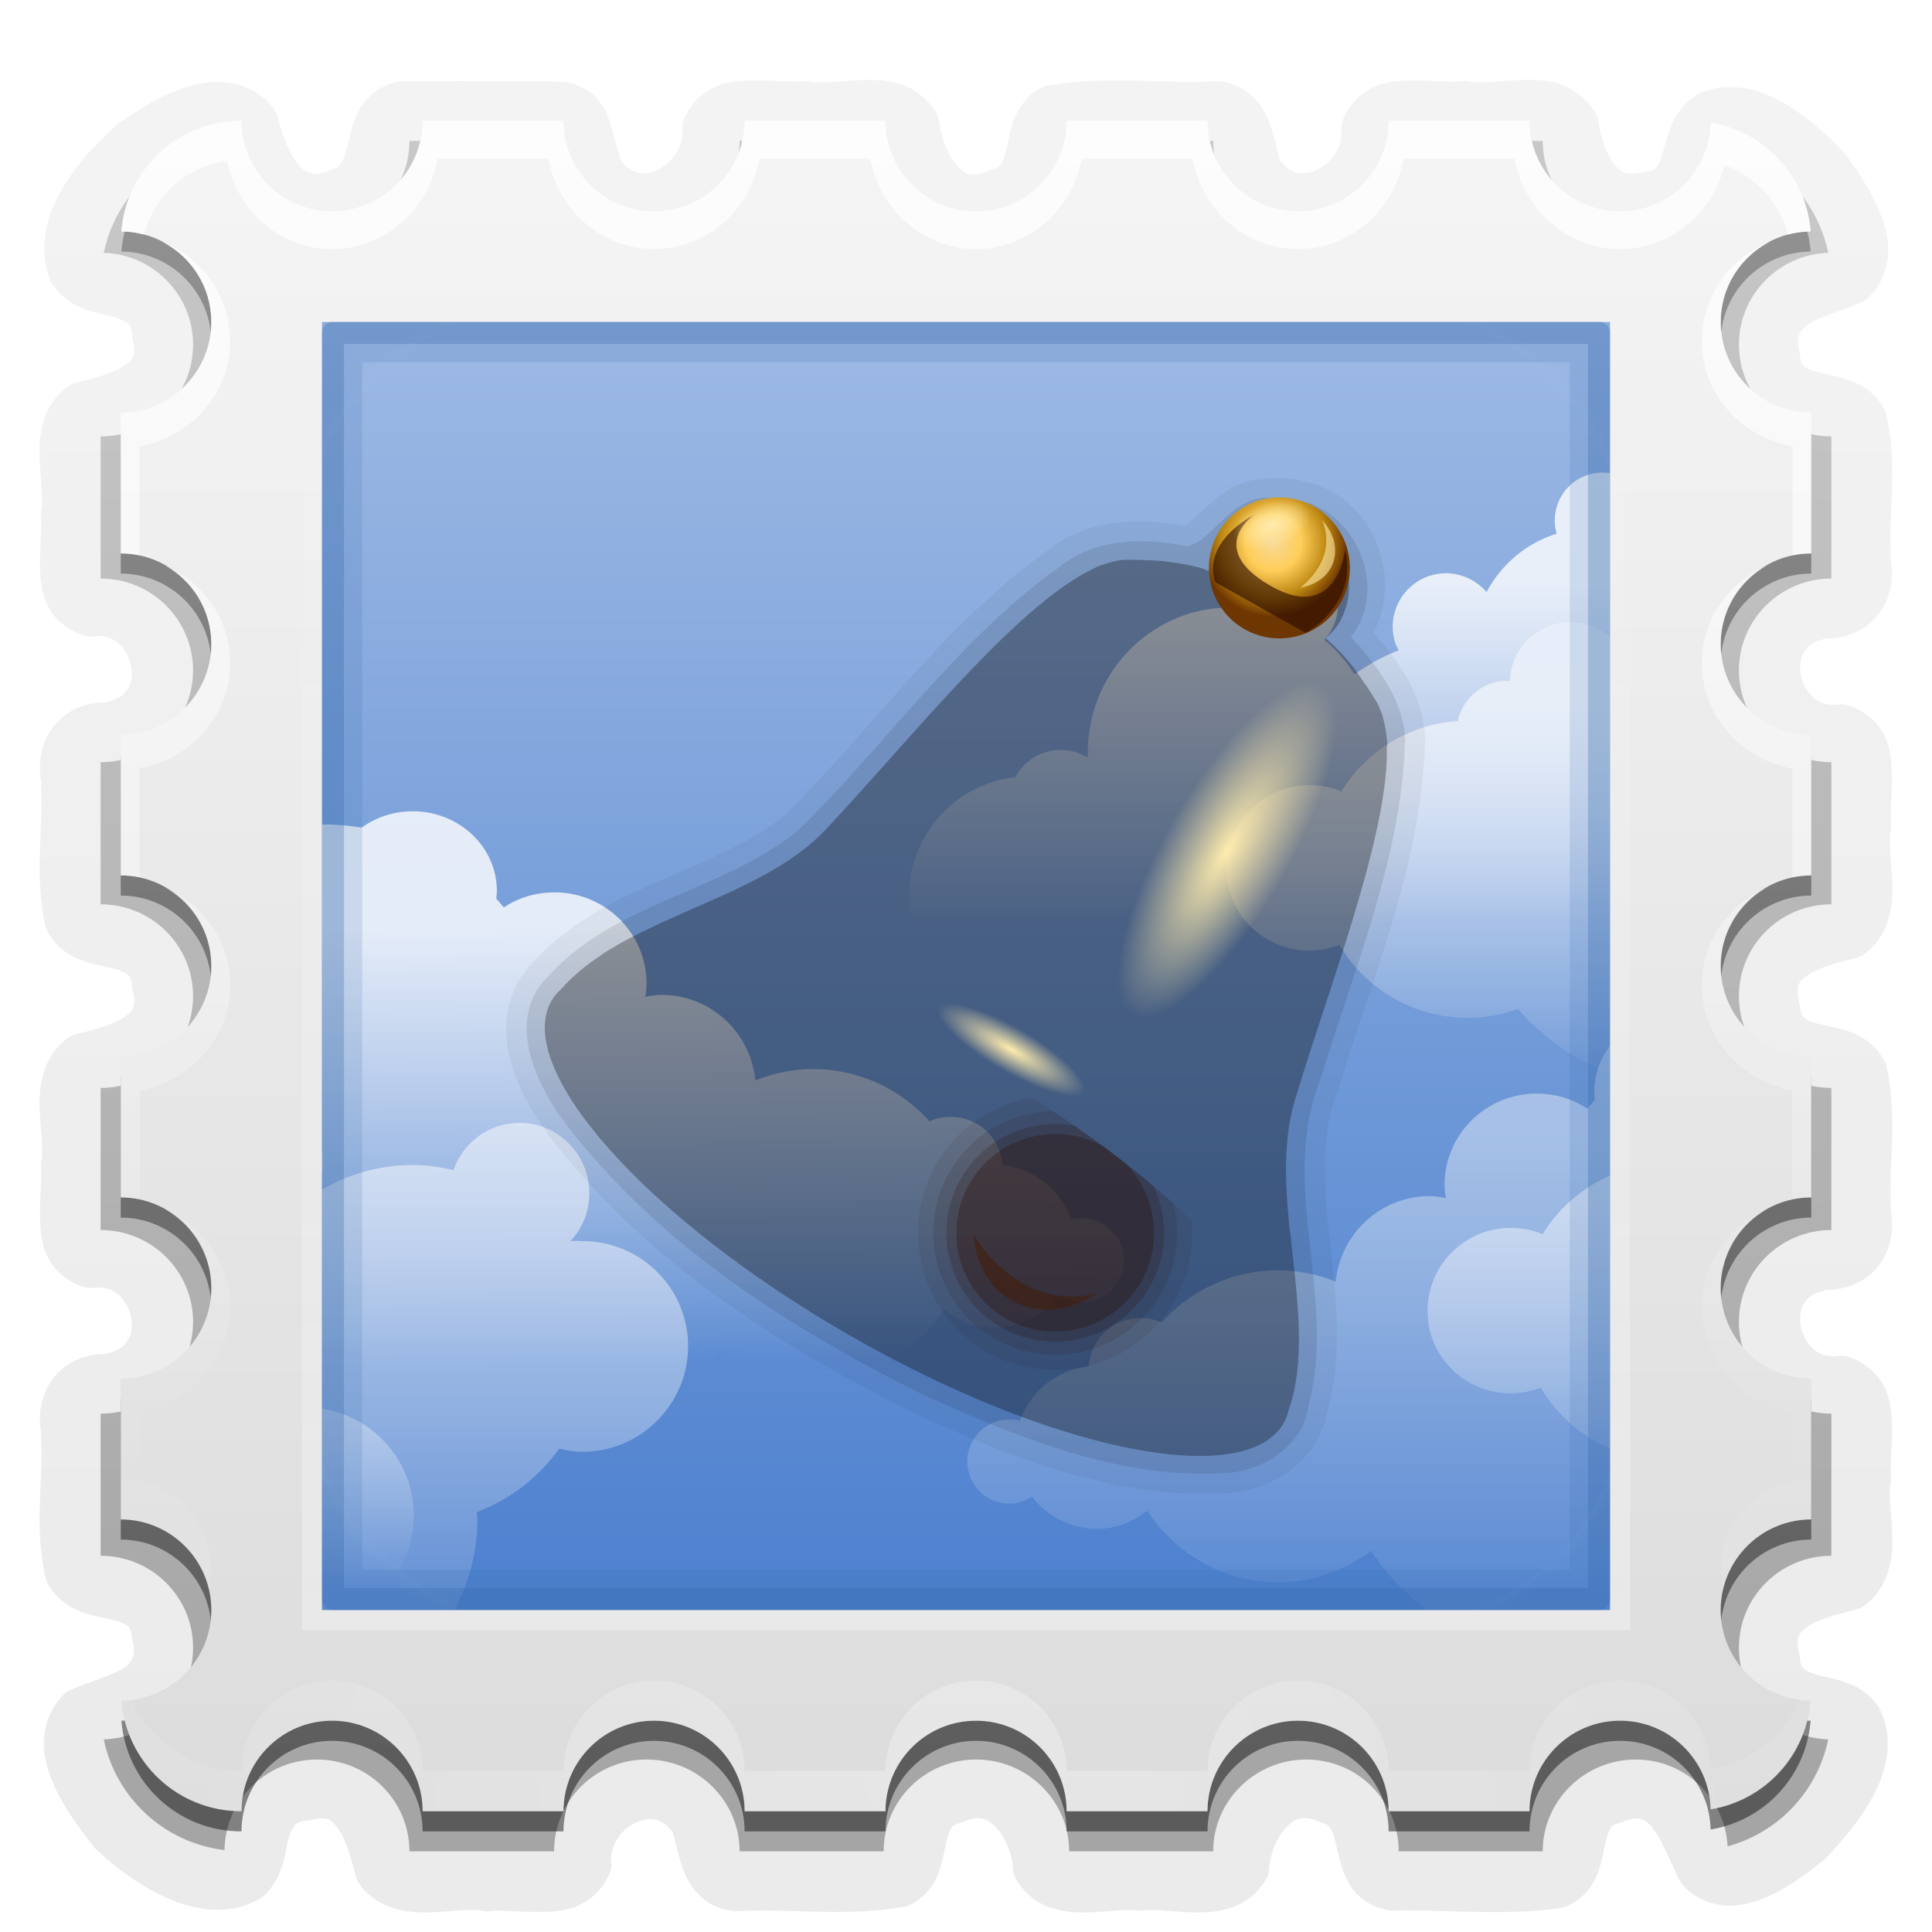 <?xml version="1.0" encoding="UTF-8"?>
<!-- Created with Inkscape (http://www.inkscape.org/) -->
<svg id="svg2408" width="96" height="96" version="1.0" xmlns="http://www.w3.org/2000/svg" xmlns:cc="http://creativecommons.org/ns#" xmlns:dc="http://purl.org/dc/elements/1.1/" xmlns:rdf="http://www.w3.org/1999/02/22-rdf-syntax-ns#" xmlns:xlink="http://www.w3.org/1999/xlink">
 <defs id="defs2410">
  <filter id="filter3794" x="-.192" y="-.192" width="1.384" height="1.384">
   <feGaussianBlur id="feGaussianBlur3796" stdDeviation="5.28"/>
  </filter>
  <linearGradient id="linearGradient3613" x1="48" x2="48" y1="20.221" y2="138.66" gradientUnits="userSpaceOnUse">
   <stop id="stop3739" stop-color="#fff" offset="0"/>
   <stop id="stop3741" stop-color="#fff" stop-opacity="0" offset="1"/>
  </linearGradient>
  <clipPath id="clipPath3613">
   <rect id="rect3615" x="6" y="6" width="84" height="84" rx="6" ry="6" fill="#fff"/>
  </clipPath>
  <filter id="filter3174-2" color-interpolation-filters="sRGB">
   <feGaussianBlur id="feGaussianBlur3176-2" stdDeviation="1.71"/>
  </filter>
  <linearGradient id="linearGradient2875" x1="45.448" x2="45.448" y1="92.54" y2="7.016" gradientTransform="scale(1.006 .994)" gradientUnits="userSpaceOnUse">
   <stop id="stop3750-6" offset="0"/>
   <stop id="stop3752-9" stop-opacity=".588" offset="1"/>
  </linearGradient>
  <linearGradient id="linearGradient3737-1">
   <stop id="stop3739-1" stop-color="#fff" offset="0"/>
   <stop id="stop3741-0" stop-color="#fff" stop-opacity="0" offset="1"/>
  </linearGradient>
  <linearGradient id="linearGradient2982" x1="48" x2="48" y1="90" y2="5.988" gradientUnits="userSpaceOnUse">
   <stop id="stop3189-4" stop-color="#dcdcdc" offset="0"/>
   <stop id="stop3191-0" stop-color="#f5f5f5" offset="1"/>
  </linearGradient>
  <linearGradient id="linearGradient2984" x1="31.714" x2="31.714" y1="6" y2="74.093" gradientUnits="userSpaceOnUse" xlink:href="#linearGradient3737-1"/>
  <radialGradient id="radialGradient2986" cx="47.967" cy="89.689" r="42" gradientTransform="matrix(1.334 0 0 .958 -16.026 2.111)" gradientUnits="userSpaceOnUse" xlink:href="#linearGradient3737-1"/>
  <linearGradient id="linearGradient3660" x1="40.716" x2="40.716" y1="91.151" y2="7.291" gradientTransform="matrix(1.024 0 0 1.012 -1.143 -.083)" gradientUnits="userSpaceOnUse" xlink:href="#linearGradient2875"/>
  <linearGradient id="linearGradient3643" x1="40.716" x2="40.716" y1="91.151" y2="7.291" gradientUnits="userSpaceOnUse" xlink:href="#linearGradient2875"/>
  <linearGradient id="linearGradient3652" x1="40.716" x2="40.716" y1="91.151" y2="7.291" gradientTransform="matrix(1.024 0 0 1.012 -1.143 -.083)" gradientUnits="userSpaceOnUse" xlink:href="#linearGradient2875"/>
  <linearGradient id="linearGradient4073" x1="47.727" x2="47.727" y1="78.923" y2="16.641" gradientUnits="userSpaceOnUse">
   <stop id="stop4165" stop-color="#4d81cf" offset="0"/>
   <stop id="stop4167" stop-color="#9cb8e4" offset="1"/>
  </linearGradient>
  <linearGradient id="linearGradient3982" x1="39.819" x2="44.586" y1="13.056" y2="29.471" gradientTransform="matrix(-.96 .279 .279 .96 111.44 15.295)" gradientUnits="userSpaceOnUse" xlink:href="#linearGradient3737-1"/>
  <linearGradient id="linearGradient3980" x1="35.838" x2="35.98" y1="59.202" y2="80.751" gradientTransform="translate(-10,-3)" gradientUnits="userSpaceOnUse" xlink:href="#linearGradient3737-1"/>
  <linearGradient id="linearGradient3929" x1="45.967" x2="45.967" y1="28.946" y2="48.086" gradientTransform="translate(44.277 16.233)" gradientUnits="userSpaceOnUse" xlink:href="#linearGradient3737-1"/>
  <linearGradient id="linearGradient3926" x1="76.758" x2="76.758" y1="27.41" y2="56.865" gradientTransform="matrix(-1 0 0 1 80.942 38.325)" gradientUnits="userSpaceOnUse" xlink:href="#linearGradient3737-1"/>
  <linearGradient id="linearGradient3235" x1="75.918" x2="75.918" y1="63.139" y2="76.55" gradientTransform="matrix(-1 0 0 1 85.594 12)" gradientUnits="userSpaceOnUse">
   <stop id="stop3864-9" stop-color="#fff" offset="0"/>
   <stop id="stop3866-2" stop-color="#fff" stop-opacity="0" offset="1"/>
  </linearGradient>
  <clipPath id="clipPath4146">
   <rect id="rect4148" x="16" y="26" width="64" height="64" fill="#f0f"/>
  </clipPath>
  <linearGradient id="linearGradient4191" x1="48" x2="48" y1="80" y2="16" gradientUnits="userSpaceOnUse" xlink:href="#linearGradient3737-1"/>
  <radialGradient id="radialGradient4646-8" cx="143" cy="-26" r="4" gradientTransform="matrix(1.035 -.018 .018 1.053 -4.533 3.895)" gradientUnits="userSpaceOnUse" xlink:href="#linearGradient4648-2"/>
  <linearGradient id="linearGradient4648-2">
   <stop id="stop4650-4" stop-color="#f7d997" offset="0"/>
   <stop id="stop4652-7" stop-color="#ffce5a" offset=".376"/>
   <stop id="stop4654-0" stop-color="#bc8711" offset=".729"/>
   <stop id="stop4656-8" stop-color="#6e3600" offset="1"/>
  </linearGradient>
  <linearGradient id="linearGradient4478-9" x1="120" x2="162.55" y1="-4" y2="-3.697" gradientUnits="userSpaceOnUse" xlink:href="#linearGradient4480-4"/>
  <linearGradient id="linearGradient4480-4">
   <stop id="stop4482-6" stop-color="#f0bc47" offset="0"/>
   <stop id="stop4484-0" stop-color="#ffce5a" offset=".558"/>
   <stop id="stop4486-9" stop-color="#bc8711" offset=".729"/>
   <stop id="stop4488-7" stop-color="#6e3600" offset="1"/>
  </linearGradient>
  <radialGradient id="radialGradient4288-6" cx="150.95" cy="-7.829" r="2.474" gradientTransform="matrix(1 0 0 4.49 0 27.323)" gradientUnits="userSpaceOnUse" xlink:href="#linearGradient4272-8"/>
  <linearGradient id="linearGradient4272-8">
   <stop id="stop4274-0" stop-color="#ffecad" offset="0"/>
   <stop id="stop4276-7" stop-color="#ffecad" stop-opacity="0" offset="1"/>
  </linearGradient>
  <linearGradient id="linearGradient4355-6" x1="148.41" x2="167.39" y1="-23.074" y2="10.863" gradientUnits="userSpaceOnUse" xlink:href="#linearGradient4349-3"/>
  <linearGradient id="linearGradient4349-3">
   <stop id="stop4351-1" stop-color="#f0bd48" offset="0"/>
   <stop id="stop4353-0" stop-color="#f0bd48" stop-opacity="0" offset="1"/>
  </linearGradient>
  <linearGradient id="linearGradient4476-6" x1="145.96" x2="145.96" y1="-23.998" y2="-19.957" gradientUnits="userSpaceOnUse" xlink:href="#linearGradient4315-1"/>
  <linearGradient id="linearGradient4315-1">
   <stop id="stop4317-0" stop-color="#6a3200" offset="0"/>
   <stop id="stop4319-3" stop-color="#6a3200" stop-opacity="0" offset="1"/>
  </linearGradient>
  <linearGradient id="linearGradient4400-8" x1="126.95" x2="145.84" y1="-6.361" y2="-6.361" gradientUnits="userSpaceOnUse" xlink:href="#linearGradient4377-0"/>
  <linearGradient id="linearGradient4377-0">
   <stop id="stop4379-5" stop-color="#a97400" offset="0"/>
   <stop id="stop4381-2" stop-color="#a97400" stop-opacity="0" offset="1"/>
  </linearGradient>
  <linearGradient id="linearGradient4520-7" x1="125.41" x2="163.23" y1="5.445" y2="5.23" gradientTransform="translate(-.285 -1.5)" gradientUnits="userSpaceOnUse" spreadMethod="reflect" xlink:href="#linearGradient4514-8"/>
  <linearGradient id="linearGradient4514-8">
   <stop id="stop4516-8" stop-color="#a06a00" offset="0"/>
   <stop id="stop4522-7" stop-color="#cb971f" offset=".144"/>
   <stop id="stop4524-2" stop-color="#733d00" offset=".159"/>
   <stop id="stop4526-2" stop-color="#9a6000" offset=".468"/>
   <stop id="stop4552-4" stop-color="#d7a32b" offset=".48"/>
   <stop id="stop4528-3" stop-color="#d8a42c" offset=".48"/>
   <stop id="stop4530-2" stop-color="#5a2900" offset=".838"/>
   <stop id="stop4540-3" stop-color="#0f0000" offset=".849"/>
   <stop id="stop4518-9" stop-color="#0d0000" offset="1"/>
  </linearGradient>
  <radialGradient id="radialGradient4412-5" cx="144.08" cy="-21.111" r="4.798" gradientTransform="matrix(1 0 0 .263 0 -15.555)" gradientUnits="userSpaceOnUse" xlink:href="#linearGradient4272-8"/>
  <linearGradient id="linearGradient4542-0" x1="130.57" x2="157.64" y1="5.731" y2="5.302" gradientTransform="translate(-.285 -1.509)" gradientUnits="userSpaceOnUse" xlink:href="#linearGradient4544-7"/>
  <linearGradient id="linearGradient4544-7">
   <stop id="stop4546-3" stop-color="#eecb7b" stop-opacity="0" offset="0"/>
   <stop id="stop4560-9" stop-color="#eec243" stop-opacity=".512" offset=".229"/>
   <stop id="stop4548-0" stop-color="#efd17e" offset=".458"/>
   <stop id="stop4556-0" stop-color="#ffffc4" offset=".471"/>
   <stop id="stop4550-7" stop-color="#ffffd4" stop-opacity="0" offset="1"/>
  </linearGradient>
  <linearGradient id="linearGradient4454-3" x1="144.03" x2="165.13" y1="-6.161" y2="-6.161" gradientUnits="userSpaceOnUse" spreadMethod="reflect" xlink:href="#linearGradient4402-1"/>
  <linearGradient id="linearGradient4402-1">
   <stop id="stop4404-9" stop-color="#371100" offset="0"/>
   <stop id="stop4406-2" stop-color="#371100" stop-opacity=".37" offset="1"/>
  </linearGradient>
  <linearGradient id="linearGradient4338-9" x1="139.7" x2="116.76" y1="-23.48" y2="30.353" gradientUnits="userSpaceOnUse" xlink:href="#linearGradient4332-5"/>
  <linearGradient id="linearGradient4332-5">
   <stop id="stop4334-3" stop-color="#7c4400" offset="0"/>
   <stop id="stop4336-0" stop-color="#7c4400" stop-opacity="0" offset="1"/>
  </linearGradient>
  <linearGradient id="linearGradient4408-0" x1="135.64" x2="132.87" y1="-23.023" y2="-2.044" gradientUnits="userSpaceOnUse" spreadMethod="reflect" xlink:href="#linearGradient4402-1"/>
  <linearGradient id="linearGradient4588-7" x1="120" x2="168" y1="16" y2="16" gradientUnits="userSpaceOnUse" xlink:href="#linearGradient4582-7"/>
  <linearGradient id="linearGradient4582-7">
   <stop id="stop4584-8" stop-color="#421900" offset="0"/>
   <stop id="stop4586-7" stop-color="#c4901a" offset="1"/>
  </linearGradient>
  <linearGradient id="linearGradient4580-5" x1="79.825" x2="167.88" y1="11.391" y2="11.391" gradientUnits="userSpaceOnUse" xlink:href="#linearGradient4574-1"/>
  <linearGradient id="linearGradient4574-1">
   <stop id="stop4576-1" stop-color="#fea" offset="0"/>
   <stop id="stop4578-1" stop-color="#fea" stop-opacity="0" offset="1"/>
  </linearGradient>
  <linearGradient id="linearGradient4597-6" x1="120" x2="168" y1="16" y2="16" gradientTransform="matrix(.827 0 0 .889 24.846 -4.445)" gradientUnits="userSpaceOnUse" xlink:href="#linearGradient4402-1"/>
  <linearGradient id="linearGradient4613-3" x1="152.19" x2="152.19" y1="23.548" y2="7.149" gradientUnits="userSpaceOnUse" xlink:href="#linearGradient4607-5"/>
  <linearGradient id="linearGradient4607-5">
   <stop id="stop4609-5" stop-color="#ffce5a" offset="0"/>
   <stop id="stop4611-3" stop-color="#a8730d" offset="1"/>
  </linearGradient>
  <radialGradient id="radialGradient4617-2" cx="152.79" cy="37.21" r="24" gradientTransform="matrix(.731 -.096 .044 .33 39.435 25.483)" gradientUnits="userSpaceOnUse" xlink:href="#linearGradient3737-1"/>
  <clipPath id="clipPath4728-2">
   <path id="path4730-8" d="m168 16a24 8 0 1 1-48 0 24 8 0 1 1 48 0z" color="#000000" fill="#f0f"/>
  </clipPath>
  <radialGradient id="radialGradient4712-8" cx="144" cy="-26.692" r="4" gradientTransform="matrix(4.593 0 0 .955 -509.77 37.585)" gradientUnits="userSpaceOnUse" xlink:href="#linearGradient4694-2"/>
  <linearGradient id="linearGradient4694-2">
   <stop id="stop4696-3" stop-color="#2b0f00" stop-opacity="0" offset="0"/>
   <stop id="stop4714-0" stop-color="#2b0f00" stop-opacity=".228" offset=".388"/>
   <stop id="stop4698-9" stop-color="#2b0f00" offset="1"/>
  </linearGradient>
  <linearGradient id="linearGradient5538" x1="35.838" x2="35.838" y1="59.202" y2="87.446" gradientTransform="matrix(-1 0 0 1 113.91 7)" gradientUnits="userSpaceOnUse" xlink:href="#linearGradient3737-1"/>
  <linearGradient id="linearGradient5542" x1="45.967" x2="45.967" y1="28.946" y2="48.086" gradientTransform="translate(54.277 38.233)" gradientUnits="userSpaceOnUse" xlink:href="#linearGradient3737-1"/>
  <clipPath id="clipPath5556">
   <path id="path5558" d="m139.68 2.99c-4.511 0-8.171 3.441-8.527 7.858 3.528 0.024 6.384 2.895 6.384 6.429 0 3.549-2.88 6.429-6.429 6.429v10.001c3.549 0 6.429 2.88 6.429 6.429 0 3.549-2.88 6.429-6.429 6.429v10.001c3.549 0 6.429 2.88 6.429 6.429 0 3.549-2.88 6.429-6.429 6.429v10.001c3.549 0 6.429 2.88 6.429 6.429 0 3.549-2.88 6.429-6.429 6.429v10.001c3.549-1e-5 6.429 2.88 6.429 6.429 0 3.534-2.856 6.405-6.384 6.429 0.357 4.417 4.016 7.858 8.527 7.858 0-3.549 2.88-6.429 6.429-6.429 3.549 0 6.429 2.88 6.429 6.429h10.001c0-3.549 2.88-6.429 6.429-6.429s6.429 2.88 6.429 6.429h10.001c0-3.549 2.88-6.429 6.429-6.429 3.549 0 6.429 2.88 6.429 6.429h10.001c0-3.549 2.88-6.429 6.429-6.429 3.549 0 6.429 2.88 6.429 6.429h10.001c-1e-5 -3.549 2.88-6.429 6.429-6.429 3.503 0 6.357 2.809 6.429 6.295 3.841-0.636 6.781-3.782 7.099-7.724-3.528-0.024-6.384-2.895-6.384-6.429 0-3.549 2.88-6.429 6.429-6.429v-10.001c-3.549 2e-6 -6.429-2.88-6.429-6.429s2.88-6.429 6.429-6.429v-10.001c-3.549 1e-6 -6.429-2.88-6.429-6.429 0-3.549 2.88-6.429 6.429-6.429v-10.001c-3.549 2e-6 -6.429-2.88-6.429-6.429s2.88-6.429 6.429-6.429v-10.001c-3.549 1e-6 -6.429-2.88-6.429-6.429 0-3.534 2.856-6.405 6.384-6.429-0.318-3.942-3.258-7.088-7.099-7.724-0.072 3.486-2.926 6.295-6.429 6.295-3.549 0-6.429-2.88-6.429-6.429h-10.001c1e-5 3.549-2.88 6.429-6.429 6.429-3.549 0-6.429-2.88-6.429-6.429h-10.001c0 3.549-2.88 6.429-6.429 6.429-3.549 0-6.429-2.88-6.429-6.429h-10.001c0 3.549-2.88 6.429-6.429 6.429s-6.429-2.88-6.429-6.429h-10.001c0 3.549-2.88 6.429-6.429 6.429-3.549 0-6.429-2.88-6.429-6.429z" fill="#f0f"/>
  </clipPath>
 </defs>
 <g id="layer2" display="none">
  <path id="rect3745" d="m11 7c-2.884 0-5.26 2.014-5.844 4.719 2.509 0.034 4.531 2.077 4.531 4.594 0 2.537-2.056 4.594-4.594 4.594-0.031 0-0.062 6.28e-4 -0.094 0v7.156c0.031-6.28e-4 0.062 0 0.094 0 2.537 0 4.594 2.056 4.594 4.594 0 2.537-2.056 4.594-4.594 4.594-0.031 0-0.062 6.28e-4 -0.094 0v7.156c0.031-6.28e-4 0.062 0 0.094 0 2.537 0 4.594 2.056 4.594 4.594 0 2.537-2.056 4.594-4.594 4.594-0.031 0-0.062 6.28e-4 -0.094 0v7.156c0.031-6.28e-4 0.062 0 0.094 0 2.537 0 4.594 2.056 4.594 4.594 0 2.537-2.056 4.594-4.594 4.594-0.031 0-0.062 6.28e-4 -0.094 0v7.156c0.031-6.28e-4 0.062 0 0.094 0 2.537-4e-6 4.594 2.056 4.594 4.594 0 2.537-2.056 4.594-4.594 4.594-0.031 0-0.062 6.28e-4 -0.094 0 0.144 3.194 2.769 5.719 6 5.719h0.219c-6.28e-4 -0.031 0-0.062 0-0.094 0-2.537 2.056-4.594 4.594-4.594 2.537 0 4.594 2.056 4.594 4.594 0 0.031 6.28e-4 0.062 0 0.094h7.156c-6.28e-4 -0.031 0-0.062 0-0.094 0-2.537 2.056-4.594 4.594-4.594 2.537 0 4.594 2.056 4.594 4.594 0 0.031 6.28e-4 0.062 0 0.094h7.156c-6.28e-4 -0.031 0-0.062 0-0.094 0-2.537 2.056-4.594 4.594-4.594 2.537 0 4.594 2.056 4.594 4.594 0 0.031 6.28e-4 0.062 0 0.094h7.156c-6.28e-4 -0.031 0-0.062 0-0.094 0-2.537 2.056-4.594 4.594-4.594 2.537 0 4.594 2.056 4.594 4.594 0 0.031 6.28e-4 0.062 0 0.094h7.156c-6.28e-4 -0.031 0-0.062 0-0.094-5e-6 -2.537 2.056-4.594 4.594-4.594 2.537 0 4.594 2.056 4.594 4.594 0 0.01 7e-5 0.021 0 0.031 2.865-0.366 5.086-2.722 5.219-5.656-0.031 6.28e-4 -0.062 0-0.094 0-2.537-3e-6 -4.594-2.056-4.594-4.594 0-2.537 2.056-4.594 4.594-4.594 0.031 0 0.062-6.28e-4 0.094 0v-7.156c-0.031 6.28e-4 -0.062 0-0.094 0-2.537 1e-6 -4.594-2.056-4.594-4.594 0-2.537 2.056-4.594 4.594-4.594 0.031 0 0.062-6.28e-4 0.094 0v-7.156c-0.031 6.28e-4 -0.062 0-0.094 0-2.537 1e-6 -4.594-2.056-4.594-4.594 0-2.537 2.056-4.594 4.594-4.594 0.031 0 0.062-6.28e-4 0.094 0v-7.156c-0.031 6.28e-4 -0.062 0-0.094 0-2.537 1e-6 -4.594-2.056-4.594-4.594 0-2.537 2.056-4.594 4.594-4.594 0.031 0 0.062-6.28e-4 0.094 0v-7.156c-0.031 6.28e-4 -0.062 0-0.094 0-2.537 1e-6 -4.594-2.056-4.594-4.594 0-2.517 2.023-4.56 4.531-4.594-0.537-2.49-2.58-4.401-5.156-4.688-0.429 2.094-2.28 3.656-4.5 3.656-2.231 0-4.083-1.579-4.5-3.688h-7.344c-0.417 2.109-2.269 3.688-4.5 3.688-2.231 0-4.083-1.579-4.5-3.688h-7.344c-0.417 2.109-2.269 3.688-4.5 3.688-2.231 0-4.083-1.579-4.5-3.688h-7.344c-0.417 2.109-2.269 3.688-4.5 3.688-2.231 0-4.083-1.579-4.5-3.688h-7.344c-0.417 2.109-2.269 3.688-4.5 3.688-2.231 0-4.083-1.579-4.5-3.688h-0.312z" display="inline" fill="url(#linearGradient2875)" filter="url(#filter3174-2)" opacity=".9"/>
 </g>
 <g id="layer6">
  <path id="path3680" d="m43.094 3.969c-1.141 0.014-2.183 0.199-2.781 0.094a1.028 1.028 0 0 0-0.344-0.031c-0.557 0.081-1.635-0.068-2.781-0.031-0.573 0.018-1.187 0.076-1.781 0.375s-1.151 0.871-1.438 1.594a1.028 1.028 0 0 0-0.062 0.438c0.058 0.781-0.429 1.562-1.062 1.938-0.626 0.371-1.21 0.427-1.875-0.219-0.162-0.172-0.317-0.837-0.562-1.719-0.123-0.441-0.284-0.946-0.656-1.406s-0.993-0.832-1.688-0.938a1.028 1.028 0 0 0-0.125 0c-2.671-0.076-5.348-0.01-7.969-0.031a1.028 1.028 0 0 0-0.188 0.031c-0.833 0.15-1.492 0.673-1.844 1.25s-0.482 1.139-0.594 1.625-0.223 0.871-0.344 1.094-0.171 0.294-0.469 0.375a1.028 1.028 0 0 0-0.125 0.062c-0.47 0.198-0.75 0.182-0.969 0.125s-0.406-0.181-0.625-0.438c-0.438-0.512-0.825-1.528-1.031-2.406a1.028 1.028 0 0 0-0.188-0.375c-0.549-0.698-1.333-1.124-2.094-1.25s-1.5-0.023-2.188 0.188c-1.375 0.422-2.58 1.252-3.406 1.812a1.028 1.028 0 0 0-0.125 0.094c-0.875 0.799-1.939 1.865-2.688 3.156-0.749 1.291-1.213 2.884-0.625 4.469a1.028 1.028 0 0 0 0.062 0.156c0.377 0.674 1.014 1.091 1.562 1.312s1.035 0.3 1.438 0.406 0.692 0.241 0.812 0.344 0.188 0.155 0.219 0.594a1.028 1.028 0 0 0 0.031 0.156c0.2 0.895 0.018 1.062-0.5 1.406-0.518 0.344-1.468 0.591-2.344 0.812a1.028 1.028 0 0 0-0.344 0.156c-1.218 0.852-1.461 2.264-1.438 3.375s0.199 2.13 0.094 2.719a1.028 1.028 0 0 0-0.031 0.312c0.072 0.566-0.089 1.688-0.031 2.844 0.029 0.578 0.111 1.193 0.438 1.781s0.942 1.095 1.688 1.344a1.028 1.028 0 0 0 0.469 0.062c1.063-0.151 1.7 0.543 1.906 1.406 0.103 0.432 0.042 0.854-0.125 1.156s-0.435 0.561-1.062 0.688v0.031c-1.055-0.024-2.04 0.411-2.625 1.156-0.62 0.789-0.842 1.825-0.625 2.875h-0.031c0.153 2.106-0.365 4.615 0.25 7.156a1.028 1.028 0 0 0 0.094 0.219c0.374 0.708 1.021 1.151 1.594 1.375s1.109 0.308 1.531 0.406c0.422 0.099 0.686 0.21 0.812 0.312s0.214 0.192 0.25 0.656a1.028 1.028 0 0 0 0.031 0.125c0.203 0.896 0.018 1.063-0.5 1.406-0.518 0.344-1.466 0.592-2.344 0.812a1.028 1.028 0 0 0-0.344 0.156c-1.218 0.852-1.461 2.264-1.438 3.375s0.199 2.13 0.094 2.719a1.028 1.028 0 0 0-0.031 0.312c0.072 0.566-0.089 1.688-0.031 2.844 0.029 0.578 0.111 1.193 0.438 1.781s0.942 1.095 1.688 1.344a1.028 1.028 0 0 0 0.469 0.062c1.063-0.151 1.7 0.543 1.906 1.406 0.103 0.432 0.042 0.854-0.125 1.156s-0.435 0.561-1.062 0.688v0.031c-1.055-0.024-2.04 0.411-2.625 1.156-0.62 0.789-0.842 1.825-0.625 2.875h-0.031c0.153 2.106-0.365 4.615 0.25 7.156a1.028 1.028 0 0 0 0.094 0.219c0.374 0.708 1.021 1.151 1.594 1.375s1.109 0.308 1.531 0.406c0.422 0.099 0.686 0.21 0.812 0.312s0.214 0.192 0.25 0.656a1.028 1.028 0 0 0 0.031 0.125c0.108 0.468 0.048 0.708-0.031 0.875s-0.212 0.322-0.5 0.5c-0.576 0.356-1.631 0.628-2.594 1.062a1.028 1.028 0 0 0-0.281 0.188c-0.629 0.613-0.95 1.426-1 2.188-0.05 0.761 0.136 1.468 0.406 2.125 0.541 1.313 1.431 2.451 2.031 3.219a1.028 1.028 0 0 0 0.094 0.125c0.885 0.829 2.1 1.8 3.5 2.438s3.121 0.952 4.656 0.094a1.028 1.028 0 0 0 0.188-0.125c1.04-0.931 1.084-2.203 1.281-2.906 0.099-0.352 0.214-0.552 0.312-0.656 0.099-0.104 0.222-0.185 0.656-0.219a1.028 1.028 0 0 0 0.125-0.031c0.874-0.204 1.054-0.014 1.406 0.5 0.353 0.514 0.619 1.441 0.844 2.312a1.028 1.028 0 0 0 0.156 0.344c0.852 1.218 2.264 1.461 3.375 1.438 1.111-0.023 2.13-0.199 2.719-0.094a1.028 1.028 0 0 0 0.344 0.031c0.559-0.082 1.662 0.066 2.812 0.031 0.575-0.017 1.184-0.077 1.781-0.375 0.597-0.298 1.148-0.868 1.438-1.594a1.028 1.028 0 0 0 0.062-0.469c-0.078-0.877 0.485-1.634 1.188-1.969 0.676-0.323 1.289-0.314 1.875 0.469 0.142 0.471 0.253 1.229 0.594 2.031 0.186 0.439 0.466 0.88 0.906 1.25s1.06 0.616 1.719 0.625a1.028 1.028 0 0 0 0.062 0c2.533-0.142 5.355 0.297 8.219-0.219a1.028 1.028 0 0 0 0.219-0.062c0.693-0.311 1.168-0.894 1.406-1.438s0.321-1.052 0.406-1.469c0.086-0.417 0.185-0.746 0.281-0.906 0.096-0.16 0.128-0.203 0.438-0.281a1.028 1.028 0 0 0 0.156-0.062c0.834-0.355 1.207-0.174 1.656 0.281s0.797 1.327 0.844 2.094a1.028 1.028 0 0 0 0.125 0.438c0.366 0.66 0.935 1.13 1.531 1.375s1.192 0.31 1.75 0.312c1.117 0.004 2.178-0.186 2.75-0.094a1.028 1.028 0 0 0 0.312 0c0.579-0.096 1.649 0.094 2.781 0.094 0.566-1.5e-4 1.178-0.069 1.781-0.312 0.604-0.244 1.189-0.71 1.562-1.375a1.028 1.028 0 0 0 0.125-0.438c0.047-0.766 0.394-1.638 0.844-2.094s0.822-0.637 1.656-0.281a1.028 1.028 0 0 0 0.156 0.062c0.267 0.069 0.312 0.107 0.438 0.344s0.221 0.686 0.344 1.188 0.273 1.081 0.656 1.656 1.112 1.068 1.969 1.156a1.028 1.028 0 0 0 0.125 0c2.617-0.05 5.467 0.274 8.312-0.125a1.028 1.028 0 0 0 0.219-0.062c0.73-0.274 1.238-0.854 1.5-1.406s0.345-1.069 0.438-1.5c0.092-0.431 0.179-0.767 0.281-0.938s0.156-0.236 0.469-0.312a1.028 1.028 0 0 0 0.156-0.062c0.51-0.219 0.755-0.18 0.938-0.125 0.183 0.055 0.375 0.183 0.594 0.469 0.437 0.572 0.837 1.649 1.344 2.625a1.028 1.028 0 0 0 0.188 0.25c0.585 0.586 1.343 0.896 2.062 0.938 0.719 0.041 1.391-0.147 2-0.406 1.217-0.518 2.232-1.347 2.938-1.906a1.028 1.028 0 0 0 0.125-0.125c0.705-0.777 1.661-1.834 2.312-3.094s1.027-2.88 0.219-4.344a1.028 1.028 0 0 0-0.094-0.125c-0.864-1.149-2.141-1.232-2.875-1.438-0.367-0.103-0.61-0.214-0.719-0.312s-0.187-0.172-0.219-0.594a1.028 1.028 0 0 0-0.031-0.156c-0.2-0.895-0.018-1.062 0.5-1.406 0.518-0.344 1.468-0.591 2.344-0.812a1.028 1.028 0 0 0 0.344-0.156c1.218-0.852 1.461-2.264 1.438-3.375-0.023-1.111-0.199-2.13-0.094-2.719a1.028 1.028 0 0 0 0.031-0.312c-0.072-0.566 0.089-1.688 0.031-2.844-0.029-0.578-0.111-1.193-0.438-1.781s-0.942-1.095-1.688-1.344a1.028 1.028 0 0 0-0.469-0.062c-1.063 0.151-1.7-0.543-1.906-1.406-0.103-0.432-0.042-0.854 0.125-1.156 0.167-0.302 0.435-0.561 1.062-0.688v-0.031c1.055 0.024 2.04-0.411 2.625-1.156 0.62-0.789 0.842-1.825 0.625-2.875h0.031c-0.153-2.106 0.365-4.615-0.25-7.156a1.028 1.028 0 0 0-0.094-0.219c-0.374-0.708-1.021-1.151-1.594-1.375s-1.109-0.308-1.531-0.406c-0.422-0.099-0.686-0.21-0.812-0.312s-0.214-0.192-0.25-0.656a1.028 1.028 0 0 0-0.031-0.125c-0.203-0.896-0.018-1.063 0.5-1.406 0.518-0.344 1.466-0.592 2.344-0.812a1.028 1.028 0 0 0 0.344-0.156c1.218-0.852 1.461-2.264 1.438-3.375-0.023-1.111-0.199-2.13-0.094-2.719a1.028 1.028 0 0 0 0.031-0.312c-0.072-0.566 0.089-1.688 0.031-2.844-0.029-0.578-0.111-1.193-0.438-1.781s-0.942-1.095-1.688-1.344a1.028 1.028 0 0 0-0.469-0.062c-1.063 0.151-1.7-0.543-1.906-1.406-0.103-0.432-0.042-0.854 0.125-1.156 0.167-0.302 0.435-0.561 1.062-0.688v-0.031c1.055 0.024 2.04-0.411 2.625-1.156 0.62-0.789 0.842-1.825 0.625-2.875h0.031c-0.153-2.106 0.365-4.615-0.25-7.156a1.028 1.028 0 0 0-0.094-0.219c-0.374-0.708-1.021-1.151-1.594-1.375s-1.109-0.308-1.531-0.406c-0.422-0.099-0.686-0.21-0.812-0.312s-0.214-0.192-0.25-0.656a1.028 1.028 0 0 0-0.031-0.125c-0.108-0.468-0.048-0.708 0.031-0.875s0.212-0.322 0.5-0.5c0.576-0.356 1.631-0.628 2.594-1.062a1.028 1.028 0 0 0 0.281-0.188c0.603-0.566 0.927-1.316 1-2.031s-0.085-1.381-0.312-2c-0.455-1.238-1.239-2.326-1.75-3.062a1.028 1.028 0 0 0-0.094-0.125c-0.744-0.761-1.773-1.758-3-2.469s-2.811-1.161-4.312-0.438a1.028 1.028 0 0 0-0.125 0.094c-1.185 0.8-1.366 2.079-1.594 2.812-0.114 0.367-0.209 0.605-0.312 0.719s-0.203 0.188-0.594 0.219a1.028 1.028 0 0 0-0.125 0.031c-0.822 0.185-1.075-0.021-1.438-0.5-0.362-0.479-0.628-1.332-0.75-2.125a1.028 1.028 0 0 0-0.156-0.375c-0.405-0.648-1.014-1.118-1.625-1.344s-1.212-0.257-1.781-0.25c-1.138 0.014-2.185 0.198-2.781 0.094a1.028 1.028 0 0 0-0.344-0.031c-0.557 0.081-1.635-0.068-2.781-0.031-0.573 0.018-1.187 0.076-1.781 0.375s-1.151 0.871-1.438 1.594a1.028 1.028 0 0 0-0.062 0.469c0.078 0.877-0.485 1.634-1.188 1.969-0.676 0.323-1.289 0.314-1.875-0.469-0.142-0.471-0.253-1.229-0.594-2.031-0.186-0.439-0.466-0.88-0.906-1.25s-1.06-0.616-1.719-0.625a1.028 1.028 0 0 0-0.062 0c-2.533 0.142-5.355-0.297-8.219 0.219a1.028 1.028 0 0 0-0.25 0.062c-0.691 0.314-1.136 0.896-1.375 1.438s-0.318 1.054-0.406 1.469c-0.089 0.415-0.182 0.714-0.281 0.875-0.099 0.161-0.154 0.234-0.469 0.312a1.028 1.028 0 0 0-0.156 0.062c-0.876 0.376-1.188 0.193-1.625-0.281s-0.778-1.407-0.875-2.219a1.028 1.028 0 0 0-0.156-0.406c-0.406-0.65-1.012-1.119-1.625-1.344s-1.211-0.257-1.781-0.25z" fill="url(#linearGradient3660)" opacity=".08"/>
  <path id="path3658" d="m20.156 6a1.009 1.009 0 0 0-0.812 1c0 1.965-1.592 3.562-3.594 3.562-1.984 0-3.567-1.56-3.594-3.5a1.009 1.009 0 0 0-1.125-1c-3.423 0.41-6.182 2.951-6.875 6.281a1.009 1.009 0 0 0 0.969 1.219c1.94 0.064 3.469 1.638 3.469 3.562 0 1.965-1.592 3.562-3.594 3.562a1.009 1.009 0 0 0-1 1v7.062a1.009 1.009 0 0 0 1 1c2.001 0 3.594 1.597 3.594 3.562s-1.592 3.562-3.594 3.562a1.009 1.009 0 0 0-1 1v7.062a1.009 1.009 0 0 0 1 1c2.001 0 3.594 1.597 3.594 3.562 0 1.965-1.592 3.562-3.594 3.562a1.009 1.009 0 0 0-1 1v7.062a1.009 1.009 0 0 0 1 1c2.001 0 3.594 1.597 3.594 3.562 0 1.965-1.592 3.562-3.594 3.562a1.009 1.009 0 0 0-1 1v7.062a1.009 1.009 0 0 0 1 1c2.001-3e-6 3.594 1.597 3.594 3.562 0 1.924-1.529 3.498-3.469 3.562a1.009 1.009 0 0 0-0.969 1.219c0.693 3.33 3.452 5.872 6.875 6.281a1.009 1.009 0 0 0 1.125-1c0.027-1.94 1.61-3.5 3.594-3.5 2.001 0 3.594 1.597 3.594 3.562a1.009 1.009 0 0 0 1 1h7.188a1.009 1.009 0 0 0 1-1c0-1.965 1.592-3.562 3.594-3.562 2.001 0 3.625 1.606 3.625 3.562a1.009 1.009 0 0 0 1 1h7.156a1.009 1.009 0 0 0 1-1c0-1.965 1.592-3.562 3.594-3.562 2.001 0 3.625 1.606 3.625 3.562a1.009 1.009 0 0 0 1 1h7.156a1.009 1.009 0 0 0 1-1c0-1.957 1.624-3.562 3.625-3.562 2.001 0 3.594 1.597 3.594 3.562a1.009 1.009 0 0 0 1 1h7.156a1.009 1.009 0 0 0 1-1c-8e-6 -1.957 1.624-3.562 3.625-3.562 1.931 0 3.457 1.502 3.562 3.375a1.009 1.009 0 0 0 1.25 0.906c2.888-0.781 5.136-3.112 5.75-6.062a1.009 1.009 0 0 0-0.969-1.219c-1.94-0.064-3.469-1.638-3.469-3.562 0-1.965 1.592-3.562 3.594-3.562a1.009 1.009 0 0 0 1-1v-7.062a1.009 1.009 0 0 0-1-1c-2.001 1e-6 -3.594-1.597-3.594-3.562 0-1.965 1.592-3.562 3.594-3.562a1.009 1.009 0 0 0 1-1v-7.062a1.009 1.009 0 0 0-1-1c-2.001 1e-6 -3.594-1.597-3.594-3.562s1.592-3.562 3.594-3.562a1.009 1.009 0 0 0 1-1v-7.062a1.009 1.009 0 0 0-1-1c-2.001 1e-6 -3.594-1.597-3.594-3.562 0-1.965 1.592-3.562 3.594-3.562a1.009 1.009 0 0 0 1-1v-7.062a1.009 1.009 0 0 0-1-1c-2.001 1e-6 -3.594-1.597-3.594-3.562 0-1.924 1.529-3.498 3.469-3.562a1.009 1.009 0 0 0 0.969-1.219c-0.614-2.95-2.862-5.281-5.75-6.062a1.009 1.009 0 0 0-1.25 0.906c-0.106 1.873-1.632 3.375-3.562 3.375-2.001 0-3.625-1.606-3.625-3.562a1.009 1.009 0 0 0-1-1h-7.156a1.009 1.009 0 0 0-1 1c0 1.965-1.592 3.562-3.594 3.562-2.001 0-3.625-1.606-3.625-3.562a1.009 1.009 0 0 0-1-1h-7.156a1.009 1.009 0 0 0-1 1c0 1.957-1.624 3.562-3.625 3.562-2.001 0-3.594-1.597-3.594-3.562a1.009 1.009 0 0 0-1-1h-7.156a1.009 1.009 0 0 0-1 1c8e-6 1.957-1.624 3.562-3.625 3.562s-3.594-1.597-3.594-3.562a1.009 1.009 0 0 0-1-1h-7.188a1.009 1.009 0 0 0-0.188 0z" fill="url(#linearGradient3660)" opacity=".2"/>
  <path id="path2860" d="m12 7c-3.158 0-5.719 2.409-5.969 5.5 2.469 0.017 4.469 2.027 4.469 4.5 0 2.484-2.016 4.5-4.5 4.5v7c2.484 0 4.5 2.016 4.5 4.5 0 2.484-2.016 4.5-4.5 4.5v7c2.484 0 4.5 2.016 4.5 4.5 0 2.484-2.016 4.5-4.5 4.5v7c2.484 0 4.5 2.016 4.5 4.5 0 2.484-2.016 4.5-4.5 4.5v7c2.484-4e-6 4.5 2.016 4.5 4.5 0 2.473-1.999 4.483-4.469 4.5 0.25 3.091 2.811 5.5 5.969 5.5 0-2.484 2.016-4.5 4.5-4.5 2.484 0 4.5 2.016 4.5 4.5h7c0-2.484 2.016-4.5 4.5-4.5 2.484 0 4.5 2.016 4.5 4.5h7c0-2.484 2.016-4.5 4.5-4.5 2.484 0 4.5 2.016 4.5 4.5h7c0-2.484 2.016-4.5 4.5-4.5 2.484 0 4.5 2.016 4.5 4.5h7c-4e-6 -2.484 2.016-4.5 4.5-4.5 2.452 0 4.449 1.966 4.5 4.406 2.688-0.445 4.746-2.647 4.969-5.406-2.469-0.017-4.469-2.027-4.469-4.5 0-2.484 2.016-4.5 4.5-4.5v-7c-2.484 1e-6 -4.5-2.016-4.5-4.5s2.016-4.5 4.5-4.5v-7c-2.484 1e-6 -4.5-2.016-4.5-4.5s2.016-4.5 4.5-4.5v-7c-2.484 1e-6 -4.5-2.016-4.5-4.5s2.016-4.5 4.5-4.5v-7c-2.484 1e-6 -4.5-2.016-4.5-4.5 0-2.473 1.999-4.483 4.469-4.5-0.223-2.759-2.28-4.961-4.969-5.406-0.051 2.44-2.048 4.406-4.5 4.406-2.484 0-4.5-2.016-4.5-4.5h-7c1e-6 2.484-2.016 4.5-4.5 4.5s-4.5-2.016-4.5-4.5h-7c1e-6 2.484-2.016 4.5-4.5 4.5s-4.5-2.016-4.5-4.5h-7c1e-6 2.484-2.016 4.5-4.5 4.5s-4.5-2.016-4.5-4.5h-7c1e-6 2.484-2.016 4.5-4.5 4.5s-4.5-2.016-4.5-4.5z" fill="url(#linearGradient3643)" opacity=".45"/>
  <path id="path3645" d="m20.344 7c0 2.514-2.051 4.562-4.594 4.562-2.521 0-4.559-2.016-4.594-4.5-2.996 0.359-5.394 2.589-6 5.5 2.47 0.082 4.438 2.101 4.438 4.562 0 2.514-2.051 4.562-4.594 4.562v7.062c2.543 0 4.594 2.049 4.594 4.562s-2.051 4.562-4.594 4.562v7.062c2.543 0 4.594 2.049 4.594 4.562 0 2.514-2.051 4.562-4.594 4.562v7.062c2.543 0 4.594 2.049 4.594 4.562 0 2.514-2.051 4.562-4.594 4.562v7.062c2.543-4e-6 4.594 2.049 4.594 4.562 0 2.462-1.967 4.481-4.438 4.562 0.606 2.911 3.004 5.141 6 5.5 0.035-2.484 2.072-4.5 4.594-4.5 2.543 0 4.594 2.049 4.594 4.562h7.188c0-2.514 2.051-4.562 4.594-4.562 2.543 0 4.625 2.049 4.625 4.562h7.156c0-2.514 2.051-4.562 4.594-4.562 2.543 0 4.625 2.049 4.625 4.562h7.156c0-2.514 2.082-4.562 4.625-4.562 2.543 0 4.594 2.049 4.594 4.562h7.156c-1e-5 -2.514 2.082-4.562 4.625-4.562 2.456 0 4.428 1.918 4.562 4.312 2.523-0.682 4.463-2.732 5-5.312-2.47-0.082-4.438-2.101-4.438-4.562 0-2.514 2.051-4.562 4.594-4.562v-7.062c-2.543 1e-6 -4.594-2.049-4.594-4.562 0-2.514 2.051-4.562 4.594-4.562v-7.062c-2.543 1e-6 -4.594-2.049-4.594-4.562s2.051-4.562 4.594-4.562v-7.062c-2.543 1e-6 -4.594-2.049-4.594-4.562 0-2.514 2.051-4.562 4.594-4.562v-7.062c-2.543 1e-6 -4.594-2.049-4.594-4.562 0-2.462 1.967-4.481 4.438-4.562-0.537-2.58-2.477-4.63-5-5.312-0.135 2.394-2.107 4.312-4.562 4.312-2.543 0-4.625-2.049-4.625-4.562h-7.156c0 2.514-2.051 4.562-4.594 4.562-2.543 0-4.625-2.049-4.625-4.562h-7.156c0 2.514-2.082 4.562-4.625 4.562-2.543 0-4.594-2.049-4.594-4.562h-7.156c1e-5 2.514-2.082 4.562-4.625 4.562s-4.594-2.049-4.594-4.562h-7.188z" fill="url(#linearGradient3652)" opacity=".3"/>
  <path id="path3666" d="m19.969 5.062c-2.33 0.419-0.951 3.756-3.171 4.357-2.521 1.063-3.569-1.509-4.017-3.42-1.607-2.04-4.716-0.119-6.325 0.972-1.661 1.519-3.914 4.115-3.019 6.528 0.963 1.72 3.986 0.532 4.168 3.105 0.546 2.448-1.875 2.989-3.606 3.426-1.729 1.21-0.626 3.694-0.938 5.448 0.213 1.666-0.769 4.399 1.375 5.114 3.209-0.458 4.599 4.587 1.107 5.291-1.698-0.25-2.903 1.414-2.482 3.002 0.167 2.303-0.323 4.72 0.219 6.958 0.967 1.828 4.117 0.444 4.322 3.125 0.555 2.451-1.869 3.001-3.604 3.437-1.729 1.21-0.626 3.694-0.938 5.448 0.213 1.666-0.769 4.399 1.375 5.114 3.209-0.458 4.599 4.587 1.107 5.291-1.698-0.25-2.903 1.414-2.482 3.002 0.167 2.303-0.323 4.72 0.219 6.958 0.967 1.828 4.117 0.444 4.322 3.125 0.587 2.543-2.048 2.849-3.697 3.594-1.837 1.791 0.353 4.64 1.546 6.165 1.669 1.565 4.583 3.674 6.923 2.366 1.331-1.191 0.353-3.85 2.834-4.043 2.41-0.564 3.03 1.831 3.479 3.574 1.21 1.729 3.694 0.626 5.448 0.938 1.685-0.248 4.381 0.795 5.208-1.281-0.239-2.685 3.29-4.615 5.013-2.118 0.437 1.222 0.476 3.373 2.299 3.399 2.684-0.15 5.463 0.286 8.094-0.188 1.798-0.807 0.556-3.626 2.702-4.17 2.328-0.992 3.802 1.269 3.923 3.263 1.044 1.881 3.577 0.816 5.289 1.094 1.734-0.288 4.3 0.803 5.367-1.094 0.122-1.994 1.595-4.256 3.923-3.263 2.169 0.56 0.855 4.077 3.264 4.326 2.707-0.052 5.516 0.25 8.188-0.125 1.917-0.72 0.637-3.665 2.823-4.198 2.667-1.144 3.288 1.736 4.177 3.448 1.678 1.681 4.25-0.342 5.66-1.46 1.387-1.53 3.564-4.096 2.371-6.259-1.089-1.448-3.856-0.45-4.043-2.917-0.546-2.448 1.875-2.989 3.606-3.426 1.729-1.21 0.626-3.694 0.938-5.448-0.213-1.666 0.769-4.399-1.375-5.114-3.209 0.458-4.599-4.587-1.107-5.291 1.698 0.25 2.903-1.414 2.482-3.002-0.167-2.303 0.323-4.72-0.219-6.958-0.967-1.828-4.117-0.444-4.322-3.125-0.555-2.451 1.869-3.001 3.604-3.437 1.729-1.21 0.626-3.694 0.938-5.448-0.213-1.666 0.769-4.399-1.375-5.114-3.209 0.458-4.599-4.587-1.107-5.291 1.698 0.25 2.903-1.414 2.482-3.002-0.167-2.303 0.323-4.72-0.219-6.958-0.967-1.828-4.117-0.444-4.322-3.125-0.587-2.543 2.048-2.849 3.697-3.594 1.738-1.63-0.159-4.263-1.193-5.754-1.452-1.485-3.893-3.756-6.119-2.683-1.501 1.013-0.609 3.762-2.976 3.95-2.306 0.52-3.157-1.703-3.43-3.481-1.158-1.853-3.734-0.72-5.511-1.031-1.676 0.242-4.357-0.787-5.177 1.281 0.239 2.685-3.29 4.615-5.013 2.118-0.437-1.222-0.476-3.373-2.299-3.399-2.684 0.15-5.463-0.286-8.094 0.188-1.794 0.817-0.57 3.627-2.729 4.167-2.4 1.03-3.692-1.352-3.927-3.323-1.158-1.853-3.734-0.72-5.511-1.031-1.676 0.242-4.357-0.787-5.177 1.281 0.18 2.426-2.737 4.471-4.703 2.515-0.996-1.058-0.413-3.473-2.328-3.765-2.635-0.075-5.294-0.009-7.938-0.031z" fill="url(#linearGradient3652)" opacity=".1"/>
 </g>
 <g id="layer1">
  <path id="rect2419" d="m12 6c-3.158 0-5.719 2.409-5.969 5.5 2.469 0.017 4.469 2.027 4.469 4.5 0 2.484-2.016 4.5-4.5 4.5v7c2.484 0 4.5 2.016 4.5 4.5 0 2.484-2.016 4.5-4.5 4.5v7c2.484 0 4.5 2.016 4.5 4.5 0 2.484-2.016 4.5-4.5 4.5v7c2.484 0 4.5 2.016 4.5 4.5 0 2.484-2.016 4.5-4.5 4.5v7c2.484-4e-6 4.5 2.016 4.5 4.5 0 2.473-1.999 4.483-4.469 4.5 0.25 3.091 2.811 5.5 5.969 5.5 0-2.484 2.016-4.5 4.5-4.5 2.484 0 4.5 2.016 4.5 4.5h7c0-2.484 2.016-4.5 4.5-4.5 2.484 0 4.5 2.016 4.5 4.5h7c0-2.484 2.016-4.5 4.5-4.5 2.484 0 4.5 2.016 4.5 4.5h7c0-2.484 2.016-4.5 4.5-4.5 2.484 0 4.5 2.016 4.5 4.5h7c-4e-6 -2.484 2.016-4.5 4.5-4.5 2.452 0 4.449 1.966 4.5 4.406 2.688-0.445 4.746-2.647 4.969-5.406-2.469-0.017-4.469-2.027-4.469-4.5 0-2.484 2.016-4.5 4.5-4.5v-7c-2.484 1e-6 -4.5-2.016-4.5-4.5s2.016-4.5 4.5-4.5v-7c-2.484 1e-6 -4.5-2.016-4.5-4.5s2.016-4.5 4.5-4.5v-7c-2.484 1e-6 -4.5-2.016-4.5-4.5s2.016-4.5 4.5-4.5v-7c-2.484 1e-6 -4.5-2.016-4.5-4.5 0-2.473 1.999-4.483 4.469-4.5-0.223-2.759-2.28-4.961-4.969-5.406-0.051 2.44-2.048 4.406-4.5 4.406-2.484 0-4.5-2.016-4.5-4.5h-7c1e-6 2.484-2.016 4.5-4.5 4.5s-4.5-2.016-4.5-4.5h-7c1e-6 2.484-2.016 4.5-4.5 4.5s-4.5-2.016-4.5-4.5h-7c1e-6 2.484-2.016 4.5-4.5 4.5s-4.5-2.016-4.5-4.5h-7c1e-6 2.484-2.016 4.5-4.5 4.5s-4.5-2.016-4.5-4.5z" fill="url(#linearGradient2982)"/>
  <path id="path3421" d="m12 6c-3.158 0-5.719 2.409-5.969 5.5 0.388 0.003 0.767 0.061 1.125 0.156 0.506-1.948 2.091-3.365 4.125-3.656 0.514 2.458 2.614 4.375 5.219 4.375 2.65 0 4.787-1.979 5.25-4.5h5.5c0.463 2.521 2.6 4.5 5.25 4.5s4.787-1.979 5.25-4.5h5.5c0.463 2.521 2.6 4.5 5.25 4.5s4.787-1.979 5.25-4.5h5.5c0.463 2.521 2.6 4.5 5.25 4.5s4.787-1.979 5.25-4.5h5.5c0.463 2.521 2.6 4.5 5.25 4.5 2.534 0 4.599-1.798 5.188-4.156 1.565 0.552 2.735 1.813 3.156 3.438 0.358-0.095 0.737-0.154 1.125-0.156-0.223-2.759-2.28-4.961-4.969-5.406-0.051 2.44-2.048 4.406-4.5 4.406-2.484 0-4.5-2.016-4.5-4.5h-7c1e-6 2.484-2.016 4.5-4.5 4.5s-4.5-2.016-4.5-4.5h-7c1e-6 2.484-2.016 4.5-4.5 4.5s-4.5-2.016-4.5-4.5h-7c1e-6 2.484-2.016 4.5-4.5 4.5s-4.5-2.016-4.5-4.5h-7c1e-6 2.484-2.016 4.5-4.5 4.5s-4.5-2.016-4.5-4.5zm-3.969 6c1.465 0.742 2.469 2.246 2.469 4 0 2.484-2.016 4.5-4.5 4.5v7c0.321 0 0.635 0.03 0.938 0.094v-5.406c2.521-0.463 4.5-2.6 4.5-5.25 0-2.251-1.432-4.134-3.406-4.938zm79.938 0c-1.974 0.804-3.406 2.686-3.406 4.938 0 2.65 1.979 4.787 4.5 5.25v5.406c0.302-0.064 0.616-0.094 0.938-0.094v-7c-2.484 1e-6 -4.5-2.016-4.5-4.5 0-1.754 1.004-3.258 2.469-4zm-79.781 16.094c1.369 0.772 2.312 2.223 2.312 3.906 0 2.484-2.016 4.5-4.5 4.5v7c0.321 0 0.635 0.03 0.938 0.094v-5.406c2.521-0.463 4.5-2.6 4.5-5.25 0-2.189-1.359-4.009-3.25-4.844zm79.625 0c-1.891 0.835-3.25 2.655-3.25 4.844 0 2.65 1.979 4.787 4.5 5.25v5.406c0.302-0.064 0.616-0.094 0.938-0.094v-7c-2.484 1e-6 -4.5-2.016-4.5-4.5 0-1.683 0.943-3.134 2.312-3.906zm-79.625 16c1.369 0.772 2.312 2.223 2.312 3.906 0 2.484-2.016 4.5-4.5 4.5v7c0.321 0 0.635 0.03 0.938 0.094v-5.406c2.521-0.463 4.5-2.6 4.5-5.25 0-2.189-1.359-4.009-3.25-4.844zm79.625 0c-1.891 0.835-3.25 2.655-3.25 4.844 0 2.65 1.979 4.787 4.5 5.25v5.406c0.302-0.064 0.616-0.094 0.938-0.094v-7c-2.484 1e-6 -4.5-2.016-4.5-4.5 0-1.683 0.943-3.134 2.312-3.906zm-79.625 16c1.369 0.772 2.312 2.223 2.312 3.906 0 2.484-2.016 4.5-4.5 4.5v7c0.321-1e-6 0.635 0.03 0.938 0.094v-5.406c2.521-0.463 4.5-2.6 4.5-5.25 0-2.189-1.359-4.009-3.25-4.844zm79.625 0c-1.891 0.835-3.25 2.655-3.25 4.844 0 2.65 1.979 4.787 4.5 5.25v5.406c0.302-0.064 0.616-0.094 0.938-0.094v-7c-2.484 1e-6 -4.5-2.016-4.5-4.5 0-1.683 0.943-3.134 2.312-3.906zm-79.625 16c1.369 0.772 2.312 2.223 2.312 3.906 0 2.473-1.999 4.483-4.469 4.5 0.25 3.091 2.811 5.5 5.969 5.5 0-2.163 1.527-3.975 3.562-4.406-2.154 0.401-3.832 2.13-4.281 4.281-2.054-0.294-3.635-1.741-4.125-3.719 2.413-0.548 4.281-2.646 4.281-5.219 0-2.189-1.359-4.009-3.25-4.844zm79.625 0c-1.891 0.835-3.25 2.655-3.25 4.844 0 2.573 1.868 4.671 4.281 5.219-0.409 1.653-1.572 2.941-3.156 3.5-0.515-2.064-2.149-3.686-4.25-4.062 2.011 0.421 3.518 2.188 3.562 4.312 2.688-0.445 4.746-2.647 4.969-5.406-2.469-0.017-4.469-2.027-4.469-4.5 0-1.683 0.943-3.134 2.312-3.906zm-70.344 9.5c2.02 0.443 3.531 2.254 3.531 4.406h0.75c-0.405-2.206-2.091-3.993-4.281-4.406zm14.062 0c-2.191 0.413-3.876 2.2-4.281 4.406h0.75c0-2.152 1.511-3.964 3.531-4.406zm1.938 0c2.02 0.443 3.531 2.254 3.531 4.406h0.75c-0.405-2.206-2.091-3.993-4.281-4.406zm14.062 0c-2.191 0.413-3.876 2.2-4.281 4.406h0.75c0-2.152 1.511-3.964 3.531-4.406zm1.938 0c2.02 0.443 3.531 2.254 3.531 4.406h0.75c-0.405-2.206-2.091-3.993-4.281-4.406zm14.062 0c-2.191 0.413-3.876 2.2-4.281 4.406h0.75c0-2.152 1.511-3.964 3.531-4.406zm1.938 0c2.02 0.443 3.531 2.254 3.531 4.406h0.75c-0.405-2.206-2.091-3.993-4.281-4.406zm14.062 0c-2.191 0.413-3.876 2.2-4.281 4.406h0.75c-3e-6 -2.152 1.511-3.964 3.531-4.406z" fill="url(#linearGradient2984)" opacity=".8"/>
  <path id="path2901" d="m6.531 9.562c-0.266 0.602-0.444 1.249-0.5 1.938 2.126 0.015 3.891 1.507 4.344 3.5 0.074-0.323 0.125-0.655 0.125-1 0-2.302-1.737-4.172-3.969-4.438zm82.938 0c-2.231 0.266-3.969 2.135-3.969 4.438 0 0.345 0.051 0.677 0.125 1 0.453-1.993 2.218-3.485 4.344-3.5-0.056-0.69-0.234-1.336-0.5-1.938zm-83.469 15.938v2c2.139 0 3.918 1.499 4.375 3.5 0.074-0.323 0.125-0.655 0.125-1 0-2.484-2.016-4.5-4.5-4.5zm84 0c-2.484 0-4.5 2.016-4.5 4.5 0 0.345 0.051 0.677 0.125 1 0.457-2.001 2.236-3.5 4.375-3.5v-2zm-84 16v2c2.139 0 3.918 1.499 4.375 3.5 0.074-0.323 0.125-0.655 0.125-1 0-2.484-2.016-4.5-4.5-4.5zm84 0c-2.484 0-4.5 2.016-4.5 4.5 0 0.345 0.051 0.677 0.125 1 0.457-2.001 2.236-3.5 4.375-3.5v-2zm-84 16v2c2.139 0 3.918 1.499 4.375 3.5 0.074-0.323 0.125-0.655 0.125-1 0-2.484-2.016-4.5-4.5-4.5zm84 0c-2.484 0-4.5 2.016-4.5 4.5 0 0.345 0.051 0.677 0.125 1 0.457-2.001 2.236-3.5 4.375-3.5v-2zm-84 16v2c2.139-3e-6 3.918 1.499 4.375 3.5 0.073-0.322 0.125-0.656 0.125-1 0-2.484-2.016-4.5-4.5-4.5zm84 0c-2.484 0-4.5 2.016-4.5 4.5 0 0.344 0.052 0.678 0.125 1 0.457-2.001 2.236-3.5 4.375-3.5v-2zm-73.5 10c-2.484 0-4.5 2.016-4.5 4.5-2.454 0-4.54-1.463-5.469-3.562-0.166 0.02-0.329 0.061-0.5 0.062 0.25 3.091 2.811 5.5 5.969 5.5 0-2.484 2.016-4.5 4.5-4.5 2.484 0 4.5 2.016 4.5 4.5h7c0-2.484 2.016-4.5 4.5-4.5 2.484 0 4.5 2.016 4.5 4.5h7c0-2.484 2.016-4.5 4.5-4.5 2.484 0 4.5 2.016 4.5 4.5h7c0-2.484 2.016-4.5 4.5-4.5 2.484 0 4.5 2.016 4.5 4.5h7c-4e-6 -2.484 2.016-4.5 4.5-4.5 2.452 0 4.449 1.966 4.5 4.406 2.688-0.445 4.746-2.647 4.969-5.406-0.171-0.001-0.334-0.043-0.5-0.062-0.799 1.804-2.452 3.135-4.469 3.469-0.051-2.44-2.048-4.406-4.5-4.406-2.484 0-4.5 2.016-4.5 4.5h-7c0-2.484-2.016-4.5-4.5-4.5-2.484 0-4.5 2.016-4.5 4.5h-7c0-2.484-2.016-4.5-4.5-4.5-2.484 0-4.5 2.016-4.5 4.5h-7c0-2.484-2.016-4.5-4.5-4.5-2.484 0-4.5 2.016-4.5 4.5h-7c0-2.484-2.016-4.5-4.5-4.5z" fill="url(#radialGradient2986)" opacity=".3"/>
 </g>
 <g id="layer3">
  <rect id="rect4180" x="15" y="15" width="66" height="66" fill="url(#linearGradient4191)" opacity=".3"/>
  <rect id="rect2411" x="16" y="16" width="64" height="64" fill="url(#linearGradient4073)"/>
  <g id="g3963" transform="translate(-4.4092e-7 -10)" clip-path="url(#clipPath4146)" opacity=".8">
   <path id="path3870" d="m63.176 37.577c1.369-0.398 2.808 0.368 3.205 1.738 0.263 0.905 0.016 1.836-0.582 2.479 0.587 0.479 1.09 1.056 1.506 1.71 0.675-0.472 1.396-0.882 2.193-1.19-0.07-0.14-0.146-0.277-0.191-0.433-0.408-1.407 0.404-2.883 1.81-3.292 1.03-0.299 2.09 0.065 2.747 0.829 0.716-1.339 1.93-2.412 3.486-2.9-0.365-1.258 0.36-2.578 1.618-2.943 1.185-0.344 2.406 0.293 2.852 1.417 0.324-0.236 0.702-0.432 1.109-0.55 1.888-0.548 3.866 0.54 4.415 2.428 0.018 0.062 0.008 0.127 0.022 0.189 0.562-0.245 1.133-0.459 1.736-0.634 1.603-0.465 3.198-0.632 4.779-0.574 0.792-1.355 2.087-2.429 3.713-2.901 3.368-0.978 6.883 0.955 7.861 4.323 0.147 0.505 0.226 1.02 0.247 1.523 2.149-0.33 4.25 0.964 4.873 3.108 0.122 0.421 0.172 0.836 0.169 1.253 0.262 0.122 0.517 0.249 0.766 0.396 0.632-0.965 1.594-1.732 2.811-2.086 2.628-0.763 5.335 0.668 6.066 3.184s-0.789 5.175-3.417 5.939c-0.395 0.115-0.792 0.161-1.184 0.181 0.129 3.889-2.362 7.52-6.272 8.655-1.229 0.357-2.479 0.422-3.669 0.252-1.92 2.79-4.748 4.958-8.254 5.977-4.737 1.376-9.603 0.331-13.287-2.389-0.585 0.618-1.333 1.103-2.209 1.357-2.331 0.677-4.755-0.418-5.806-2.512-0.03 0.009-0.06 0.018-0.09 0.026-3.47 1.008-7.02 0.122-9.603-2.027-0.855 1.602-2.336 2.859-4.218 3.405-3.397 0.986-6.954-0.708-8.344-3.857-0.398 0.227-0.808 0.43-1.268 0.564-3.146 0.914-6.444-0.9-7.358-4.046-0.914-3.146 0.9-6.444 4.046-7.358 0.329-0.096 0.658-0.152 0.986-0.189 0.336-0.608 0.872-1.067 1.553-1.264 0.704-0.205 1.442-0.082 2.066 0.279-0.129-3.224 1.929-6.255 5.167-7.195 0.705-0.205 1.409-0.264 2.107-0.254-0.064-1.172 0.667-2.276 1.843-2.618z" color="#000000" fill="url(#linearGradient3982)"/>
   <path id="path3739" d="m20.5 50.312c-0.95 0-1.829 0.306-2.531 0.812-0.58-0.089-1.176-0.156-1.781-0.156-2.644 0-5.05 0.916-7 2.406-0.225-0.036-0.452-0.062-0.688-0.062-2.312 0-4.188 1.772-4.188 3.969 0 0.824 0.267 1.584 0.719 2.219-0.268 0.978-0.406 2-0.406 3.062 0 1.073 0.133 2.107 0.406 3.094-0.62-0.279-1.307-0.438-2.031-0.438-2.736 0-4.938 2.201-4.938 4.938 0 2.736 2.201 4.969 4.938 4.969 0.366 0 0.719-0.05 1.062-0.125-6.43e-4 0.041 0 0.084 0 0.125 0 4.317 3.496 7.812 7.812 7.812 2.786 0 5.21-1.462 6.594-3.656 2.041 1.841 4.754 2.969 7.719 2.969 4.015 0 7.533-2.072 9.594-5.188 1.294 0.971 2.882 1.562 4.625 1.562 2.725 0 5.119-1.435 6.5-3.562 0.693 0.556 1.542 0.906 2.5 0.906 1.309 0 2.479-0.629 3.219-1.594 0.323 0.203 0.715 0.344 1.125 0.344 1.156 0 2.094-0.937 2.094-2.094s-0.937-2.094-2.094-2.094c-0.181 0-0.364 0.019-0.531 0.062-0.507-1.456-1.82-2.526-3.406-2.688-0.086-1.348-1.193-2.406-2.562-2.406-0.381 0-0.737 0.07-1.062 0.219-1.418-1.583-3.488-2.594-5.781-2.594-1.024 0-1.98 0.201-2.875 0.562-0.224-2.373-2.224-4.25-4.656-4.25-0.28 0-0.546 0.047-0.812 0.094 0.032-0.218 0.062-0.43 0.062-0.656 0-2.505-2.057-4.531-4.562-4.531-0.939 0-1.807 0.261-2.531 0.75-0.125-0.148-0.243-0.296-0.375-0.438 0.012-0.123 0.031-0.249 0.031-0.375 0-2.197-1.875-3.969-4.188-3.969z" color="#000000" fill="url(#linearGradient3980)"/>
   <path id="path3772" d="m94.09 34.889c-1.795 0-3.287 1.335-3.531 3.062-0.99 0.398-1.896 0.908-2.719 1.562-0.483-0.508-1.149-0.844-1.906-0.844-1.465 0-2.656 1.192-2.656 2.656 0 0.011-1.3e-4 0.021 0 0.031-1.036 0.068-2.027 0.267-2.969 0.594-0.55-0.637-1.373-1.031-2.281-1.031-1.637 0-2.967 1.308-3 2.938-0.043-0.002-0.081-0.031-0.125-0.031-1.204 0-2.223 0.87-2.469 2-2.454 0.166-4.563 1.52-5.781 3.5-0.493-0.208-1.025-0.312-1.594-0.312-2.274 0-4.125 1.851-4.125 4.125s1.851 4.094 4.125 4.094c0.534 0 1.032-0.096 1.5-0.281 1.286 2.183 3.658 3.625 6.375 3.625 0.878 0 1.719-0.157 2.5-0.438 2.086 2.41 5.156 3.938 8.594 3.938 3.574 0 6.758-1.641 8.844-4.219 1.215 1.383 2.983 2.281 4.969 2.281 1.545 0 2.967-0.552 4.094-1.438 1.058 0.549 2.257 0.875 3.531 0.875 1.549 0 2.981-0.461 4.188-1.25 0.498 0.257 1.057 0.406 1.656 0.406 1.743 0 3.213-1.236 3.562-2.875 0.236 1.54 1.55 2.719 3.156 2.719 1.773 0 3.219-1.415 3.219-3.188 0-1.615-1.197-2.962-2.75-3.188 0.046-0.259 0.094-0.541 0.094-0.812 0-2.505-2.026-4.531-4.531-4.531-0.84 0-1.638 0.258-2.312 0.656-0.224-0.32-0.45-0.656-0.719-0.938 0.106-0.25 0.156-0.523 0.156-0.812 0-1.156-0.937-2.094-2.094-2.094-0.093 0-0.191 0.019-0.281 0.031-0.017-1.797-1.48-3.25-3.281-3.25-0.477 0-0.935 0.098-1.344 0.281-1.425-2.523-3.828-4.415-6.688-5.188-0.401-1.526-1.754-2.656-3.406-2.656z" color="#000000" fill="url(#linearGradient3929)"/>
   <path id="path3671" d="m10.661 61.763c3.026 0.307 5.375 2.893 5.375 6 0 0.502-0.071 0.971-0.188 1.438 1.356-0.829 2.951-1.312 4.656-1.312 0.697 0 1.38 0.099 2.031 0.25 0.475-1.363 1.757-2.344 3.281-2.344 1.927 0 3.469 1.573 3.469 3.5 0 0.923-0.352 1.751-0.938 2.375 0.196-0.022 0.391 0 0.594 0 2.891 0 5.25 2.328 5.25 5.219s-2.359 5.25-5.25 5.25c-0.404 0-0.779-0.07-1.156-0.156-1.012 1.427-2.436 2.519-4.094 3.156 0.004 0.115 0.031 0.227 0.031 0.344 0 5.242-4.258 9.469-9.5 9.469-1.53 0-2.97-0.357-4.25-1-2.625 1.783-5.806 2.844-9.219 2.844-6.839 0-12.693-4.205-15.156-10.156-4.785-0.597-8.5-4.647-8.5-9.594 0-5.357 4.33-9.719 9.688-9.719 1.159 0 2.282 0.221 3.312 0.594 0.854-0.731 1.789-1.393 2.781-1.938-0.083-0.233-0.156-0.488-0.156-0.75 0-1.233 1.017-2.219 2.25-2.219 0.948 0 1.77 0.572 2.094 1.406 1.057-0.243 2.157-0.406 3.281-0.438 0.31-1.286 1.463-2.219 2.844-2.219 1.174 0 2.189 0.69 2.656 1.688 1.079-1.054 2.554-1.688 4.188-1.688 0.207 0 0.423-0.02 0.625 0z" color="#000000" fill="url(#linearGradient3926)" opacity=".8"/>
   <path id="path3713" d="m7.656 74.656c3.501 0 6.464 2.186 7.625 5.281 2.923 0.052 5.281 2.44 5.281 5.375 0 2.968-2.407 5.375-5.375 5.375-1.175 0-2.24-0.391-3.125-1.031-1.274 0.821-2.778 1.312-4.406 1.312-0.412 0-0.823-0.035-1.219-0.094-0.461 0.558-1.157 0.938-1.938 0.938-1.11 0-2.043-0.72-2.375-1.719-0.573 0.172-1.183 0.281-1.812 0.281-3.469 0-6.281-2.812-6.281-6.281 0-2.905 1.978-5.345 4.656-6.062-0.025-0.153-0.062-0.309-0.062-0.469 0-1.619 1.319-2.906 2.938-2.906 0.866 0 1.651 0.371 2.188 0.969 1.157-0.628 2.497-0.969 3.906-0.969z" color="#000000" fill="url(#linearGradient3235)" opacity=".8"/>
   <path id="path5536" d="m83.406 60.312c0.95 0 1.829 0.306 2.531 0.812 0.58-0.089 1.176-0.156 1.781-0.156 2.644 0 5.05 0.916 7 2.406 0.225-0.036 0.452-0.062 0.688-0.062 2.312 0 4.188 1.772 4.188 3.969 0 0.824-0.267 1.584-0.719 2.219 0.268 0.978 0.406 2 0.406 3.062 0 1.073-0.133 2.107-0.406 3.094 0.62-0.279 1.307-0.438 2.031-0.438 2.736 0 4.938 2.201 4.938 4.938 0 2.736-2.201 4.969-4.938 4.969-0.366 0-0.719-0.05-1.062-0.125 6.4e-4 0.041 0 0.084 0 0.125 0 4.317-3.496 7.812-7.812 7.812-2.786 0-5.21-1.462-6.594-3.656-2.041 1.841-4.754 2.969-7.719 2.969-4.015 0-7.533-2.072-9.594-5.188-1.294 0.971-2.882 1.562-4.625 1.562-2.725 0-5.119-1.435-6.5-3.562-0.693 0.556-1.542 0.906-2.5 0.906-1.309 0-2.479-0.629-3.219-1.594-0.323 0.203-0.715 0.344-1.125 0.344-1.156 0-2.094-0.937-2.094-2.094s0.937-2.094 2.094-2.094c0.181 0 0.364 0.019 0.531 0.062 0.507-1.456 1.82-2.526 3.406-2.688 0.086-1.348 1.193-2.406 2.562-2.406 0.381 0 0.737 0.07 1.062 0.219 1.418-1.583 3.488-2.594 5.781-2.594 1.024 0 1.98 0.201 2.875 0.562 0.224-2.373 2.224-4.25 4.656-4.25 0.28 0 0.546 0.047 0.812 0.094-0.032-0.218-0.062-0.43-0.062-0.656 0-2.505 2.057-4.531 4.562-4.531 0.939 0 1.807 0.261 2.531 0.75 0.125-0.148 0.243-0.296 0.375-0.438-0.012-0.123-0.031-0.249-0.031-0.375 0-2.197 1.875-3.969 4.188-3.969z" color="#000000" fill="url(#linearGradient5538)" opacity=".5"/>
   <path id="path5540" d="m104.09 56.889c-1.795 0-3.287 1.335-3.531 3.062-0.99 0.398-1.896 0.908-2.719 1.562-0.483-0.508-1.149-0.844-1.906-0.844-1.465 0-2.656 1.192-2.656 2.656 0 0.011-1.3e-4 0.021 0 0.031-1.036 0.068-2.027 0.267-2.969 0.594-0.55-0.637-1.373-1.031-2.281-1.031-1.637 0-2.967 1.308-3 2.938-0.043-0.002-0.081-0.031-0.125-0.031-1.204 0-2.223 0.87-2.469 2-2.454 0.166-4.563 1.52-5.781 3.5-0.493-0.208-1.025-0.312-1.594-0.312-2.274 0-4.125 1.851-4.125 4.125s1.851 4.094 4.125 4.094c0.534 0 1.032-0.096 1.5-0.281 1.286 2.183 3.658 3.625 6.375 3.625 0.878 0 1.719-0.157 2.5-0.438 2.086 2.41 5.156 3.938 8.594 3.938 3.574 0 6.758-1.641 8.844-4.219 1.215 1.383 2.983 2.281 4.969 2.281 1.545 0 2.967-0.552 4.094-1.438 1.058 0.549 2.257 0.875 3.531 0.875 1.549 0 2.981-0.461 4.188-1.25 0.498 0.257 1.057 0.406 1.656 0.406 1.743 0 3.213-1.236 3.562-2.875 0.236 1.54 1.55 2.719 3.156 2.719 1.773 0 3.219-1.415 3.219-3.188 0-1.615-1.197-2.962-2.75-3.188 0.046-0.259 0.094-0.541 0.094-0.812 0-2.505-2.026-4.531-4.531-4.531-0.84 0-1.638 0.258-2.312 0.656-0.224-0.32-0.45-0.656-0.719-0.938 0.106-0.25 0.156-0.523 0.156-0.812 0-1.156-0.937-2.094-2.094-2.094-0.093 0-0.191 0.019-0.281 0.031-0.017-1.797-1.48-3.25-3.281-3.25-0.477 0-0.935 0.098-1.344 0.281-1.425-2.523-3.828-4.415-6.688-5.188-0.401-1.526-1.754-2.656-3.406-2.656z" color="#000000" fill="url(#linearGradient5542)" opacity=".8"/>
  </g>
  <path id="rect4171" d="m16 16v64h64v-64h-64zm2 2h60v60h-60v-60z" fill="#3365a8" opacity=".15"/>
  <path id="rect4183" d="m16.438 16c-0.037 0.007-0.06 0.017-0.094 0.031-0.074 0.03-0.135 0.069-0.188 0.125-0.095 0.101-0.159 0.228-0.156 0.375v62.906 0.031c0.002 0.054 0.014 0.107 0.031 0.156 0.016 0.045 0.037 0.087 0.062 0.125 0.011 0.017 0.018 0.046 0.031 0.062 0.009 0.01 0.022 0.022 0.031 0.031 0.053 0.056 0.114 0.095 0.188 0.125 0.029 0.012 0.062 0.024 0.094 0.031 0.035 0.007 0.057-4e-6 0.094 0h16.062 3.812 1.656 27.969 13.438c0.075-7e-6 0.122-0.004 0.188-0.031 0.196-0.083 0.344-0.274 0.344-0.5 5.91e-4 -0.01-1e-6 -0.021 0-0.031v-62.906c-7e-6 -0.075-0.004-0.122-0.031-0.188-0.083-0.196-0.274-0.344-0.5-0.344h-13.438-27.969-1.656-3.812-16.062c-0.038-4e-3 -0.056-4e-3 -0.094 0zm0.656 1.094h14.688 4.156 1.125 30.75 11.094v61.812h-11.094-30.75-1.125-4.156-14.688v-61.812z" fill="#3365a8" opacity=".3"/>
 </g>
 <g id="layer4" display="none">
  <g id="g4297" transform="matrix(.7 0 0 .7 -85.768 3.907)" clip-path="url(#clipPath5556)" display="inline" opacity=".4">
   <g id="g5547" transform="translate(85.721 -20.002)">
    <path id="path4086" d="m78.328 146.13c24.651-4.618 40.943-28.381 36.325-53.033-4.618-24.651-28.406-40.907-53.057-36.289-24.651 4.618-40.912 28.376-36.295 53.027 4.618 24.651 28.376 40.912 53.027 36.295zm-0.276-1.474c-23.853 4.468-46.808-11.243-51.276-35.096-4.468-23.853 11.243-46.808 35.096-51.276 23.853-4.468 46.839 11.237 51.307 35.091 4.468 23.853-11.274 46.814-35.127 51.282z" display="inline"/>
    <path id="path4088" d="m76.058 133.99c17.941-3.361 29.794-20.678 26.433-38.619-3.361-17.941-20.674-29.772-38.615-26.411-17.941 3.361-29.776 20.652-26.415 38.593 3.361 17.941 20.656 29.798 38.597 26.437zm-0.279-1.489c-17.143 3.211-33.64-8.08-36.852-25.223-3.211-17.143 8.08-33.64 25.223-36.852 17.143-3.211 33.663 8.076 36.874 25.219 3.211 17.143-8.102 33.644-25.246 36.856z" display="inline"/>
    <path id="path4090" transform="matrix(-.773 .145 -.145 -.773 112.48 175.15)" d="m80.565 102.03a44.7 44.7 0 1 1-89.399 0 44.7 44.7 0 1 1 89.399 0z" display="inline" fill="none"/>
    <g id="g4118" transform="matrix(1.1 -.869 .869 1.1 -60.967 18.73)">
     <path id="path4102" transform="matrix(1.561 .418 -.418 1.561 33.235 -70.873)" d="m29.682 99.378-2.327 1.842 0.985 2.832-2.47-1.644-2.389 1.812 0.8-2.857-2.461-1.712 2.965-0.122 0.868-2.87 1.032 2.782z" display="inline"/>
     <path id="path4104" transform="matrix(1.561 .418 -.418 1.561 47.387 -67.081)" d="m29.682 99.378-2.327 1.842 0.985 2.832-2.47-1.644-2.389 1.812 0.8-2.857-2.461-1.712 2.965-0.122 0.868-2.87 1.032 2.782z" display="inline"/>
     <path id="path4106" transform="matrix(1.561 .418 -.418 1.561 36.915 -57.344)" d="m29.682 99.378-2.327 1.842 0.985 2.832-2.47-1.644-2.389 1.812 0.8-2.857-2.461-1.712 2.965-0.122 0.868-2.87 1.032 2.782z" display="inline"/>
    </g>
   </g>
  </g>
 </g>
 <g id="layer5">
  <rect id="rect3171" x="15" y="15" width="66" height="66" rx="12" ry="12" clip-path="url(#clipPath3613)" fill="url(#linearGradient3613)" filter="url(#filter3794)" opacity=".1" stroke="#fff" stroke-linecap="round" stroke-width=".5"/>
 </g>
 <g id="layer7">
  <path id="path5534" d="m63.156 23.75v0.031c-1.308-0.084-2.359 0.627-3.031 1.25-0.703 0.651-1.216 1.079-1.25 1.094-0.01-0.002-0.021 0.002-0.031 0-2.224-0.379-4.729-0.397-6.781 1.219-0.012 0.009-0.02 0.022-0.031 0.031-5.236 3.732-8.803 9.004-13.094 13.188-1.709 1.355-3.854 2.194-6.062 3.156-2.233 0.973-4.546 2.078-6.375 4.094-0.01 0.011-0.021 0.02-0.031 0.031-1.275 1.283-1.505 3.008-1.188 4.5 0.32 1.505 1.122 2.871 1.906 3.938a1.015 1.015 0 0 0 0 0.031c4.73 6.249 11.445 10.535 18.25 13.906a1.015 1.015 0 0 0 0.031 0.031c4.694 2.123 9.876 4.262 15.406 3.938 0.01-3.83e-4 0.021 4.38e-4 0.031 0 2.345-0.101 4.701-1.657 5.062-4.156h0.031c0.004-0.031-0.004-0.063 0-0.094 0.006-0.022 0.026-0.041 0.031-0.062 0.717-2.873 0.319-5.685 0.031-8.344-0.293-2.708-0.458-5.236 0.5-7.594a1.015 1.015 0 0 0 0.031-0.094c1.658-5.471 4.083-11.039 4.219-17.156a1.015 1.015 0 0 0 0-0.094c-0.14-2.147-1.356-3.792-2.562-5.156 1.554-3.012-0.21-7.035-3.688-7.562v-0.031c-0.028-0.006-0.065 0.006-0.094 0-0.337-0.066-0.706-0.101-1.094-0.094-0.022 4.03e-4 -0.04-7.58e-4 -0.062 0-0.055 0.002-0.1-0.004-0.156 0z" color="#000000" opacity=".05"/>
  <path id="path5528" d="m63.219 24.75c-1.98-0.281-2.987 2.224-4.255 2.389-2.184-0.411-4.489-0.428-6.312 1.027-5.058 3.593-8.603 8.819-13.005 13.111-3.769 3.05-9.091 3.546-12.428 7.254-2.075 2.048-0.672 5.19 0.778 7.162 4.586 6.059 11.158 10.282 17.891 13.618 4.68 2.117 9.716 4.198 14.953 3.882 1.975-0.074 3.982-1.432 4.19-3.421 1.413-5.348-1.533-10.951 0.601-16.203 1.681-5.547 4.057-11.055 4.187-16.913-0.129-1.976-1.415-3.606-2.694-5 1.913-2.401 0.257-6.417-2.781-6.812-0.369-0.077-0.748-0.122-1.125-0.094z" color="#000000" opacity=".1"/>
  <path id="path5348" d="m63.281 25.656c-1.121 0.079-2.177 0.704-2.781 1.75-0.185 0.32-0.3 0.658-0.375 1-0.094-0.035-0.186-0.094-0.281-0.125-0.504-0.166-1.047-0.265-1.656-0.344-0.074-0.01-0.142-0.023-0.219-0.031-0.081-9e-3 -0.165-0.024-0.25-0.031-0.148-0.013-0.341-0.022-0.5-0.031-0.354-0.02-0.737-0.029-1.156-0.031-0.203-0.001-0.406 0.017-0.625 0.062-0.043 0.009-0.082 0.021-0.125 0.031-0.033 8e-3 -0.061 0.022-0.094 0.031-0.227 0.06-0.447 0.115-0.688 0.219-0.08 0.035-0.168 0.086-0.25 0.125-3.812 1.827-9.139 8.572-13.25 12.938-1.341 1.424-3.185 2.396-5.125 3.281-0.163 0.073-0.335 0.145-0.5 0.219-1.869 0.834-3.776 1.61-5.375 2.625-0.045 0.029-0.08 0.065-0.125 0.094-0.759 0.494-1.433 1.044-2 1.688-0.202 0.179-0.368 0.366-0.5 0.594-1.933 3.348 4.643 10.764 14.688 16.562s19.755 7.785 21.688 4.438c0.121-0.209 0.194-0.417 0.25-0.656 0.86-2.463 0.446-5.428 0.125-8.406-0.004-0.006 0.004-0.025 0-0.031-0.026-0.237-0.07-0.482-0.094-0.719-0.214-2.175-0.295-4.331 0.281-6.25 1.685-5.609 4.723-13.341 4.562-17.625 0.011 0.01 0.02 0.022 0.031 0.031-0.007-0.226-0.036-0.418-0.062-0.625-0.023-0.193-0.054-0.357-0.094-0.531-0.037-0.156-0.074-0.328-0.125-0.469-0.008-0.022-0.023-0.04-0.031-0.062-0.06-0.158-0.108-0.302-0.188-0.438-0.183-0.313-0.362-0.58-0.531-0.844-0.03-0.047-0.064-0.08-0.094-0.125-0.142-0.216-0.27-0.406-0.406-0.594-0.055-0.075-0.101-0.148-0.156-0.219-0.115-0.15-0.229-0.272-0.344-0.406-0.074-0.086-0.144-0.169-0.219-0.25-0.261-0.284-0.528-0.546-0.812-0.781 0.259-0.237 0.503-0.492 0.688-0.812 0.967-1.674 0.393-3.815-1.281-4.781-0.259-0.149-0.538-0.235-0.812-0.312-0.087-0.034-0.179-0.043-0.281-0.062-0.3-0.058-0.607-0.115-0.906-0.094z" color="#000000" opacity=".3"/>
  <g id="g4732">
   <path id="path4638" d="m148-25a4 4 0 1 1-8 0 4 4 0 1 1 8 0z" color="#000000" fill="url(#radialGradient4646-8)"/>
   <path id="path4662" d="m141.26-26.921s-1.399 2.86 2.376 3.044c4.93 0.24 3.068-3.903 3.068-3.903 2.235 2.388 0.43 5.229 0.43 5.229l-5.874 0.072s-1.862-1.289 0-4.441z" fill="#2a0a00" opacity=".611"/>
   <path id="path4217" d="m144-24c-3.484 0-4.83 0.041-8.156 1.938-3.739 2.131-5.381 14.058-7.219 21.844-1.37 5.803-8.124 10.56-8.625 16.219h24 24c-0.501-5.659-7.255-10.415-8.625-16.219-1.838-7.786-3.479-19.712-7.219-21.844-3.327-1.896-4.672-1.938-8.156-1.938z" fill="url(#linearGradient4478-9)"/>
   <path id="path4280" transform="matrix(1.429 0 0 .976 -66.257 -2.004)" d="m153.42-7.829a2.474 11.11 0 1 1-4.949 0 2.474 11.11 0 1 1 4.949 0z" color="#000000" fill="url(#radialGradient4288-6)"/>
   <path id="path4340" d="m145.28-23.969c2.004 0.101 3.38 0.484 5.875 1.906 3.739 2.131 5.381 14.058 7.219 21.844 1.37 5.803 8.124 10.56 8.625 16.219h1c-0.501-5.659-7.255-10.415-8.625-16.219-1.838-7.786-3.479-19.712-7.219-21.844-2.859-1.63-4.327-1.865-6.875-1.906z" fill="url(#linearGradient4355-6)" opacity=".694"/>
   <path id="path4469" d="m144-24c-3.484 0-4.83 0.041-8.156 1.938-0.54 0.308-1.04 0.825-1.5 1.5 2.853-0.459 5.818-0.688 8.875-0.688 3.698 0 7.269 0.337 10.656 1-0.517-0.834-1.096-1.458-1.719-1.812-3.327-1.896-4.672-1.938-8.156-1.938z" fill="url(#linearGradient4476-6)" opacity=".5"/>
   <path id="path4367" d="m142-23.969c-1.353 0.4-3.974 1.059-4.793 2-2.654 3.045-2.627 12.37-3.8 17.125-1.174 4.755-2.784 4.651-2 5.919 0.74 1.196 4.021 0.291 4.031 1.188 0.023 2.093-5.453 1.073-5.656 2.749l2.844 0.094s-6.06 3.114-5.656 6.144l18.875-3.219c-2.727-1.212-7.845-0.377-8.062-2.031-0.259-1.965 4.67-0.011 5.25-1.906 0.664-2.168-2.724-2.954-3.875-7.5s-0.494-14.385 1.125-18.375c0.354-0.871 1.692-1.7 2.531-2.188-0.267 0.004-0.568-0.009-0.812 0z" fill="url(#linearGradient4400-8)"/>
   <path id="path4490" d="m143.72 3c-7.273 0-13.762 1.08-18.156 2.781-0.164 0.232-0.333 0.457-0.5 0.688 4.393-1.819 11.098-2.969 18.656-2.969 8.029 0 15.118 1.294 19.469 3.312-0.168-0.229-0.335-0.457-0.5-0.688-4.382-1.898-11.223-3.125-18.969-3.125z" color="#000000" fill="url(#linearGradient4520-7)" opacity=".8"/>
   <path id="path4290" transform="matrix(1.051 0 0 .699 -19.577 -6.402)" d="m153.42-7.829a2.474 11.11 0 1 1-4.949 0 2.474 11.11 0 1 1 4.949 0z" color="#000000" fill="url(#radialGradient4288-6)"/>
   <path id="path4410" transform="matrix(1 .002 -.002 1 .393 27.109)" d="m148.88-21.111a4.798 1.262 0 1 1-9.595 0 4.798 1.262 0 1 1 9.595 0z" color="#000000" fill="url(#radialGradient4412-5)"/>
   <path id="path4299" d="m143.72 2.5c-7.026 0-13.333 1.017-17.719 2.625-0.149 0.218-0.284 0.439-0.438 0.656 4.394-1.702 10.883-2.781 18.156-2.781 7.746 0 14.587 1.227 18.969 3.125-0.167-0.232-0.338-0.454-0.5-0.688-4.4-1.779-11.017-2.938-18.469-2.938z" color="#000000" fill="url(#linearGradient4542-0)"/>
   <path id="path4446" d="m144.03-23.686s5.226 0.443 8.223 2.323c2.947 2.286 5.384 19.38 7.213 23.853 0.425 1.038 4.86 6.59 5.572 8.165 1.354 2.402-12.301-2.062-12.301-2.062 7.449-0.344 4.348-4.263 4.348-4.263 1.486-0.87-2.548-1.552-0.759-3.271 0.775-0.744-2.289-18.293-4.725-21.732-0.86-2.006-7.572-3.014-7.572-3.014z" fill="url(#linearGradient4454-3)" opacity=".8"/>
   <path id="path4270" transform="matrix(1.445 0 0 1 -64.58 0)" d="m148.77-21.111a4.692 1.262 0 1 1-9.384 0 4.692 1.262 0 1 1 9.384 0z" color="#000000" fill="url(#radialGradient4412-5)"/>
   <path id="path4323" d="m141.72-23.969c-2.004 0.101-3.38 0.484-5.875 1.906-3.739 2.131-5.381 14.058-7.219 21.844-1.37 5.803-8.124 10.56-8.625 16.219h1c0.501-5.659 7.255-10.415 8.625-16.219 1.838-7.786 3.479-19.712 7.219-21.844 2.495-1.422 3.871-1.806 5.875-1.906-0.325 0.005-0.707-0.015-1 0z" fill="url(#linearGradient4338-9)" opacity=".6"/>
   <path id="path4385" d="m141.97-23.969c-1.353 0.406-4.152 1.27-4.965 2.203-2.654 3.045-2.423 12.167-3.597 16.922-1.174 4.755-2.784 4.651-2 5.919 0.74 1.196 4.021 0.291 4.031 1.188 0.023 2.093-5.453 1.073-5.656 2.749l2.844 0.094s-6.06 3.114-5.656 6.144l1-0.156c-0.18-2.97 5.656-5.988 5.656-5.988l-2.844-0.094c0.203-1.677 5.679-0.656 5.656-2.749-0.01-0.897-3.292 0.008-4.031-1.188-0.784-1.268 0.826-1.164 2-5.919 1.174-4.755 0.791-13.826 3.445-16.871 0.729-0.836 3.414-1.714 4.711-2.129 0.129-0.078 0.135-0.058 0.25-0.125-0.277 0.004-0.591-0.01-0.844 0z" fill="url(#linearGradient4408-0)" opacity=".8"/>
   <path id="path4215" d="m168 16a24 8 0 1 1-48 0 24 8 0 1 1 48 0z" color="#000000" fill="url(#linearGradient4588-7)"/>
   <path id="path4562" d="m143.34 7.594c-9.697 0-18.067 1.855-22.094 4.562-0.519 0.994-0.925 1.993-1.125 3.031 1.229-4.034 11.449-7.188 23.875-7.188s22.646 3.154 23.875 7.188c-0.04-0.207-0.101-0.42-0.156-0.625-1.808-3.937-12.034-6.969-24.375-6.969z" fill="url(#linearGradient4580-5)"/>
   <path id="path4590" d="m144 8c-1.01 0-1.992 0.026-2.969 0.062-0.699 0.029-1.383 0.077-2.062 0.125-5.864 0.417-10.924 1.535-14.344 3.094 1.928 3.204 9.849 5.594 19.375 5.594s17.447-2.39 19.375-5.594c-3.42-1.559-8.48-2.677-14.344-3.094-0.681-0.043-1.362-0.099-2.062-0.125-0.977-0.036-1.959-0.062-2.969-0.062z" color="#000000" fill="url(#linearGradient4597-6)" opacity=".5"/>
   <path id="path4602" d="m144 8c-13.255 0-24 3.582-24 8s10.745 8 24 8 24-3.582 24-8-10.745-8-24-8zm0 0.219c12.89 0 23.344 3.276 23.344 7.344s-10.454 7.375-23.344 7.375-23.344-3.307-23.344-7.375 10.454-7.344 23.344-7.344z" color="#000000" fill="url(#linearGradient4613-3)" opacity=".5"/>
   <path id="path4615" d="m144 8c-13.255 0-24 3.582-24 8s10.745 8 24 8 24-3.582 24-8-10.745-8-24-8zm0 0.219c12.89 0 23.344 3.276 23.344 7.344s-10.454 7.375-23.344 7.375-23.344-3.307-23.344-7.375 10.454-7.344 23.344-7.344z" color="#000000" fill="url(#radialGradient4617-2)" opacity=".5"/>
   <path id="path4658" transform="matrix(.398 .344 -.134 .155 81.281 -77.626)" d="m153.42-7.829a2.474 11.11 0 1 1-4.949 0 2.474 11.11 0 1 1 4.949 0z" color="#000000" fill="url(#radialGradient4288-6)"/>
   <path id="path4664" d="m144.73-28.557s1.506 0.368 1.766 1.802c0.229 1.264-0.901 2.126-0.901 2.126 1.045-2.774-0.865-3.927-0.865-3.927z" fill="#ffe9a5" opacity=".611"/>
   <g id="g4716" clip-path="url(#clipPath4728-2)">
    <path id="path4690" transform="matrix(1.402 0 0 1.402 -50.024 49.094)" d="m144-30.562c-3.054 0-5.562 2.509-5.562 5.562s2.509 5.562 5.562 5.562 5.562-2.509 5.562-5.562-2.509-5.562-5.562-5.562z" color="#000000" fill="#2b0d00" opacity=".08"/>
    <path id="path4686" transform="matrix(1.402 0 0 1.402 -50.024 49.094)" d="m144-29.938c-2.719 0-4.938 2.218-4.938 4.938s2.218 4.938 4.938 4.938 4.938-2.218 4.938-4.938-2.218-4.938-4.938-4.938z" color="#000000" fill="#2b0d00" opacity=".12"/>
    <path id="path4682" transform="matrix(1.402 0 0 1.402 -50.024 49.094)" d="m144-29.406c-2.432 0-4.406 1.974-4.406 4.406s1.974 4.406 4.406 4.406 4.406-1.974 4.406-4.406-1.974-4.406-4.406-4.406z" color="#000000" fill="#2b0d00" opacity=".2"/>
    <path id="path4676" transform="matrix(1.402 0 0 1.402 -50.024 49.094)" d="m148-25a4 4 0 1 1-8 0 4 4 0 1 1 8 0z" color="#000000" fill="#2b0d00" opacity=".3"/>
    <path id="path4666" transform="matrix(1.402 0 0 1.402 -50.311 48.664)" d="m148-25a4 4 0 1 1-8 0 4 4 0 1 1 8 0z" color="#000000" fill="url(#radialGradient4646-8)"/>
    <path id="path4674" d="m155.65 15.785s-1.065 2.669-3.873 2.816c-2.477 0.13-3.856-2.131-3.856-2.131 5.064 2.543 7.729-0.684 7.729-0.684z" fill="#441b00" opacity=".5"/>
    <path id="path4692" d="m151.59 8c-2.661 0-4.834 1.858-5.406 4.344 2.58-2.167 8.165-2.348 10.875 0.031-0.563-2.504-2.795-4.375-5.469-4.375z" color="#000000" fill="url(#radialGradient4712-8)"/>
    <path id="path4670" transform="matrix(1.055 .046 -.024 .308 -9.99 8.287)" d="m153.42-7.829a2.474 11.11 0 1 1-4.949 0 2.474 11.11 0 1 1 4.949 0z" color="#000000" fill="url(#radialGradient4288-6)"/>
   </g>
  </g>
  <g id="g5236" transform="matrix(.758 .438 -.438 .758 -56.529 -15.903)">
   <path id="path5238" d="m148-25a4 4 0 1 1-8 0 4 4 0 1 1 8 0z" color="#000000" fill="url(#radialGradient4646-8)"/>
   <path id="path5240" d="m141.26-26.921s-1.399 2.86 2.376 3.044c4.93 0.24 3.068-3.903 3.068-3.903 2.235 2.388 0.43 5.229 0.43 5.229l-5.874 0.072s-1.862-1.289 0-4.441z" fill="#2a0a00" opacity=".611"/>
   <path id="path5242" d="m144-24c-3.484 0-4.83 0.041-8.156 1.938-3.739 2.131-5.381 14.058-7.219 21.844-1.37 5.803-8.124 10.56-8.625 16.219h24 24c-0.501-5.659-7.255-10.415-8.625-16.219-1.838-7.786-3.479-19.712-7.219-21.844-3.327-1.896-4.672-1.938-8.156-1.938z" fill="url(#linearGradient4478-9)"/>
   <path id="path5244" transform="matrix(1.429 0 0 .976 -66.257 -2.004)" d="m153.42-7.829a2.474 11.11 0 1 1-4.949 0 2.474 11.11 0 1 1 4.949 0z" color="#000000" fill="url(#radialGradient4288-6)"/>
   <path id="path5246" d="m145.28-23.969c2.004 0.101 3.38 0.484 5.875 1.906 3.739 2.131 5.381 14.058 7.219 21.844 1.37 5.803 8.124 10.56 8.625 16.219h1c-0.501-5.659-7.255-10.415-8.625-16.219-1.838-7.786-3.479-19.712-7.219-21.844-2.859-1.63-4.327-1.865-6.875-1.906z" fill="url(#linearGradient4355-6)" opacity=".694"/>
   <path id="path5248" d="m144-24c-3.484 0-4.83 0.041-8.156 1.938-0.54 0.308-1.04 0.825-1.5 1.5 2.853-0.459 5.818-0.688 8.875-0.688 3.698 0 7.269 0.337 10.656 1-0.517-0.834-1.096-1.458-1.719-1.812-3.327-1.896-4.672-1.938-8.156-1.938z" fill="url(#linearGradient4476-6)" opacity=".5"/>
   <path id="path5250" d="m142-23.969c-1.353 0.4-3.974 1.059-4.793 2-2.654 3.045-2.627 12.37-3.8 17.125-1.174 4.755-2.784 4.651-2 5.919 0.74 1.196 4.021 0.291 4.031 1.188 0.023 2.093-5.453 1.073-5.656 2.749l2.844 0.094s-6.06 3.114-5.656 6.144l18.875-3.219c-2.727-1.212-7.845-0.377-8.062-2.031-0.259-1.965 4.67-0.011 5.25-1.906 0.664-2.168-2.724-2.954-3.875-7.5s-0.494-14.385 1.125-18.375c0.354-0.871 1.692-1.7 2.531-2.188-0.267 0.004-0.568-0.009-0.812 0z" fill="url(#linearGradient4400-8)"/>
   <path id="path5252" d="m143.72 3c-7.273 0-13.762 1.08-18.156 2.781-0.164 0.232-0.333 0.457-0.5 0.688 4.393-1.819 11.098-2.969 18.656-2.969 8.029 0 15.118 1.294 19.469 3.312-0.168-0.229-0.335-0.457-0.5-0.688-4.382-1.898-11.223-3.125-18.969-3.125z" color="#000000" fill="url(#linearGradient4520-7)" opacity=".8"/>
   <path id="path5254" transform="matrix(1.051 0 0 .699 -19.577 -6.402)" d="m153.42-7.829a2.474 11.11 0 1 1-4.949 0 2.474 11.11 0 1 1 4.949 0z" color="#000000" fill="url(#radialGradient4288-6)"/>
   <path id="path5256" transform="matrix(1 .002 -.002 1 .393 27.109)" d="m148.88-21.111a4.798 1.262 0 1 1-9.595 0 4.798 1.262 0 1 1 9.595 0z" color="#000000" fill="url(#radialGradient4412-5)"/>
   <path id="path5258" d="m143.72 2.5c-7.026 0-13.333 1.017-17.719 2.625-0.149 0.218-0.284 0.439-0.438 0.656 4.394-1.702 10.883-2.781 18.156-2.781 7.746 0 14.587 1.227 18.969 3.125-0.167-0.232-0.338-0.454-0.5-0.688-4.4-1.779-11.017-2.938-18.469-2.938z" color="#000000" fill="url(#linearGradient4542-0)"/>
   <path id="path5260" d="m144.03-23.686s5.226 0.443 8.223 2.323c2.947 2.286 5.384 19.38 7.213 23.853 0.425 1.038 4.86 6.59 5.572 8.165 1.354 2.402-12.301-2.062-12.301-2.062 7.449-0.344 4.348-4.263 4.348-4.263 1.486-0.87-2.548-1.552-0.759-3.271 0.775-0.744-2.289-18.293-4.725-21.732-0.86-2.006-7.572-3.014-7.572-3.014z" fill="url(#linearGradient4454-3)" opacity=".8"/>
   <path id="path5262" transform="matrix(1.445 0 0 1 -64.58 0)" d="m148.77-21.111a4.692 1.262 0 1 1-9.384 0 4.692 1.262 0 1 1 9.384 0z" color="#000000" fill="url(#radialGradient4412-5)"/>
   <path id="path5264" d="m141.72-23.969c-2.004 0.101-3.38 0.484-5.875 1.906-3.739 2.131-5.381 14.058-7.219 21.844-1.37 5.803-8.124 10.56-8.625 16.219h1c0.501-5.659 7.255-10.415 8.625-16.219 1.838-7.786 3.479-19.712 7.219-21.844 2.495-1.422 3.871-1.806 5.875-1.906-0.325 0.005-0.707-0.015-1 0z" fill="url(#linearGradient4338-9)" opacity=".6"/>
   <path id="path5266" d="m141.97-23.969c-1.353 0.406-4.152 1.27-4.965 2.203-2.654 3.045-2.423 12.167-3.597 16.922-1.174 4.755-2.784 4.651-2 5.919 0.74 1.196 4.021 0.291 4.031 1.188 0.023 2.093-5.453 1.073-5.656 2.749l2.844 0.094s-6.06 3.114-5.656 6.144l1-0.156c-0.18-2.97 5.656-5.988 5.656-5.988l-2.844-0.094c0.203-1.677 5.679-0.656 5.656-2.749-0.01-0.897-3.292 0.008-4.031-1.188-0.784-1.268 0.826-1.164 2-5.919 1.174-4.755 0.791-13.826 3.445-16.871 0.729-0.836 3.414-1.714 4.711-2.129 0.129-0.078 0.135-0.058 0.25-0.125-0.277 0.004-0.591-0.01-0.844 0z" fill="url(#linearGradient4408-0)" opacity=".8"/>
   <path id="path5268" d="m168 16a24 8 0 1 1-48 0 24 8 0 1 1 48 0z" color="#000000" fill="url(#linearGradient4588-7)"/>
   <path id="path5270" d="m143.34 7.594c-9.697 0-18.067 1.855-22.094 4.562-0.519 0.994-0.925 1.993-1.125 3.031 1.229-4.034 11.449-7.188 23.875-7.188s22.646 3.154 23.875 7.188c-0.04-0.207-0.101-0.42-0.156-0.625-1.808-3.937-12.034-6.969-24.375-6.969z" fill="url(#linearGradient4580-5)"/>
   <path id="path5272" d="m144 8c-1.01 0-1.992 0.026-2.969 0.062-0.699 0.029-1.383 0.077-2.062 0.125-5.864 0.417-10.924 1.535-14.344 3.094 1.928 3.204 9.849 5.594 19.375 5.594s17.447-2.39 19.375-5.594c-3.42-1.559-8.48-2.677-14.344-3.094-0.681-0.043-1.362-0.099-2.062-0.125-0.977-0.036-1.959-0.062-2.969-0.062z" color="#000000" fill="url(#linearGradient4597-6)" opacity=".5"/>
   <path id="path5274" d="m144 8c-13.255 0-24 3.582-24 8s10.745 8 24 8 24-3.582 24-8-10.745-8-24-8zm0 0.219c12.89 0 23.344 3.276 23.344 7.344s-10.454 7.375-23.344 7.375-23.344-3.307-23.344-7.375 10.454-7.344 23.344-7.344z" color="#000000" fill="url(#linearGradient4613-3)" opacity=".5"/>
   <path id="path5276" d="m144 8c-13.255 0-24 3.582-24 8s10.745 8 24 8 24-3.582 24-8-10.745-8-24-8zm0 0.219c12.89 0 23.344 3.276 23.344 7.344s-10.454 7.375-23.344 7.375-23.344-3.307-23.344-7.375 10.454-7.344 23.344-7.344z" color="#000000" fill="url(#radialGradient4617-2)" opacity=".5"/>
   <path id="path5278" transform="matrix(.398 .344 -.134 .155 81.281 -77.626)" d="m153.42-7.829a2.474 11.11 0 1 1-4.949 0 2.474 11.11 0 1 1 4.949 0z" color="#000000" fill="url(#radialGradient4288-6)"/>
   <path id="path5280" d="m144.73-28.557s1.506 0.368 1.766 1.802c0.229 1.264-0.901 2.126-0.901 2.126 1.045-2.774-0.865-3.927-0.865-3.927z" fill="#ffe9a5" opacity=".611"/>
   <g id="g5282" clip-path="url(#clipPath4728-2)">
    <path id="path5284" transform="matrix(1.402 0 0 1.402 -50.024 49.094)" d="m144-30.562c-3.054 0-5.562 2.509-5.562 5.562s2.509 5.562 5.562 5.562 5.562-2.509 5.562-5.562-2.509-5.562-5.562-5.562z" color="#000000" fill="#2b0d00" opacity=".08"/>
    <path id="path5286" transform="matrix(1.402 0 0 1.402 -50.024 49.094)" d="m144-29.938c-2.719 0-4.938 2.218-4.938 4.938s2.218 4.938 4.938 4.938 4.938-2.218 4.938-4.938-2.218-4.938-4.938-4.938z" color="#000000" fill="#2b0d00" opacity=".12"/>
    <path id="path5288" transform="matrix(1.402 0 0 1.402 -50.024 49.094)" d="m144-29.406c-2.432 0-4.406 1.974-4.406 4.406s1.974 4.406 4.406 4.406 4.406-1.974 4.406-4.406-1.974-4.406-4.406-4.406z" color="#000000" fill="#2b0d00" opacity=".2"/>
    <path id="path5290" transform="matrix(1.402 0 0 1.402 -50.024 49.094)" d="m148-25a4 4 0 1 1-8 0 4 4 0 1 1 8 0z" color="#000000" fill="#2b0d00" opacity=".3"/>
    <path id="path5292" transform="matrix(1.402 0 0 1.402 -50.311 48.664)" d="m148-25a4 4 0 1 1-8 0 4 4 0 1 1 8 0z" color="#000000" fill="url(#radialGradient4646-8)"/>
    <path id="path5294" d="m155.65 15.785s-1.065 2.669-3.873 2.816c-2.477 0.13-3.856-2.131-3.856-2.131 5.064 2.543 7.729-0.684 7.729-0.684z" fill="#441b00" opacity=".5"/>
    <path id="path5296" d="m151.59 8c-2.661 0-4.834 1.858-5.406 4.344 2.58-2.167 8.165-2.348 10.875 0.031-0.563-2.504-2.795-4.375-5.469-4.375z" color="#000000" fill="url(#radialGradient4712-8)"/>
    <path id="path5298" transform="matrix(1.055 .046 -.024 .308 -9.99 8.287)" d="m153.42-7.829a2.474 11.11 0 1 1-4.949 0 2.474 11.11 0 1 1 4.949 0z" color="#000000" fill="url(#radialGradient4288-6)"/>
   </g>
  </g>
 </g>
</svg>
